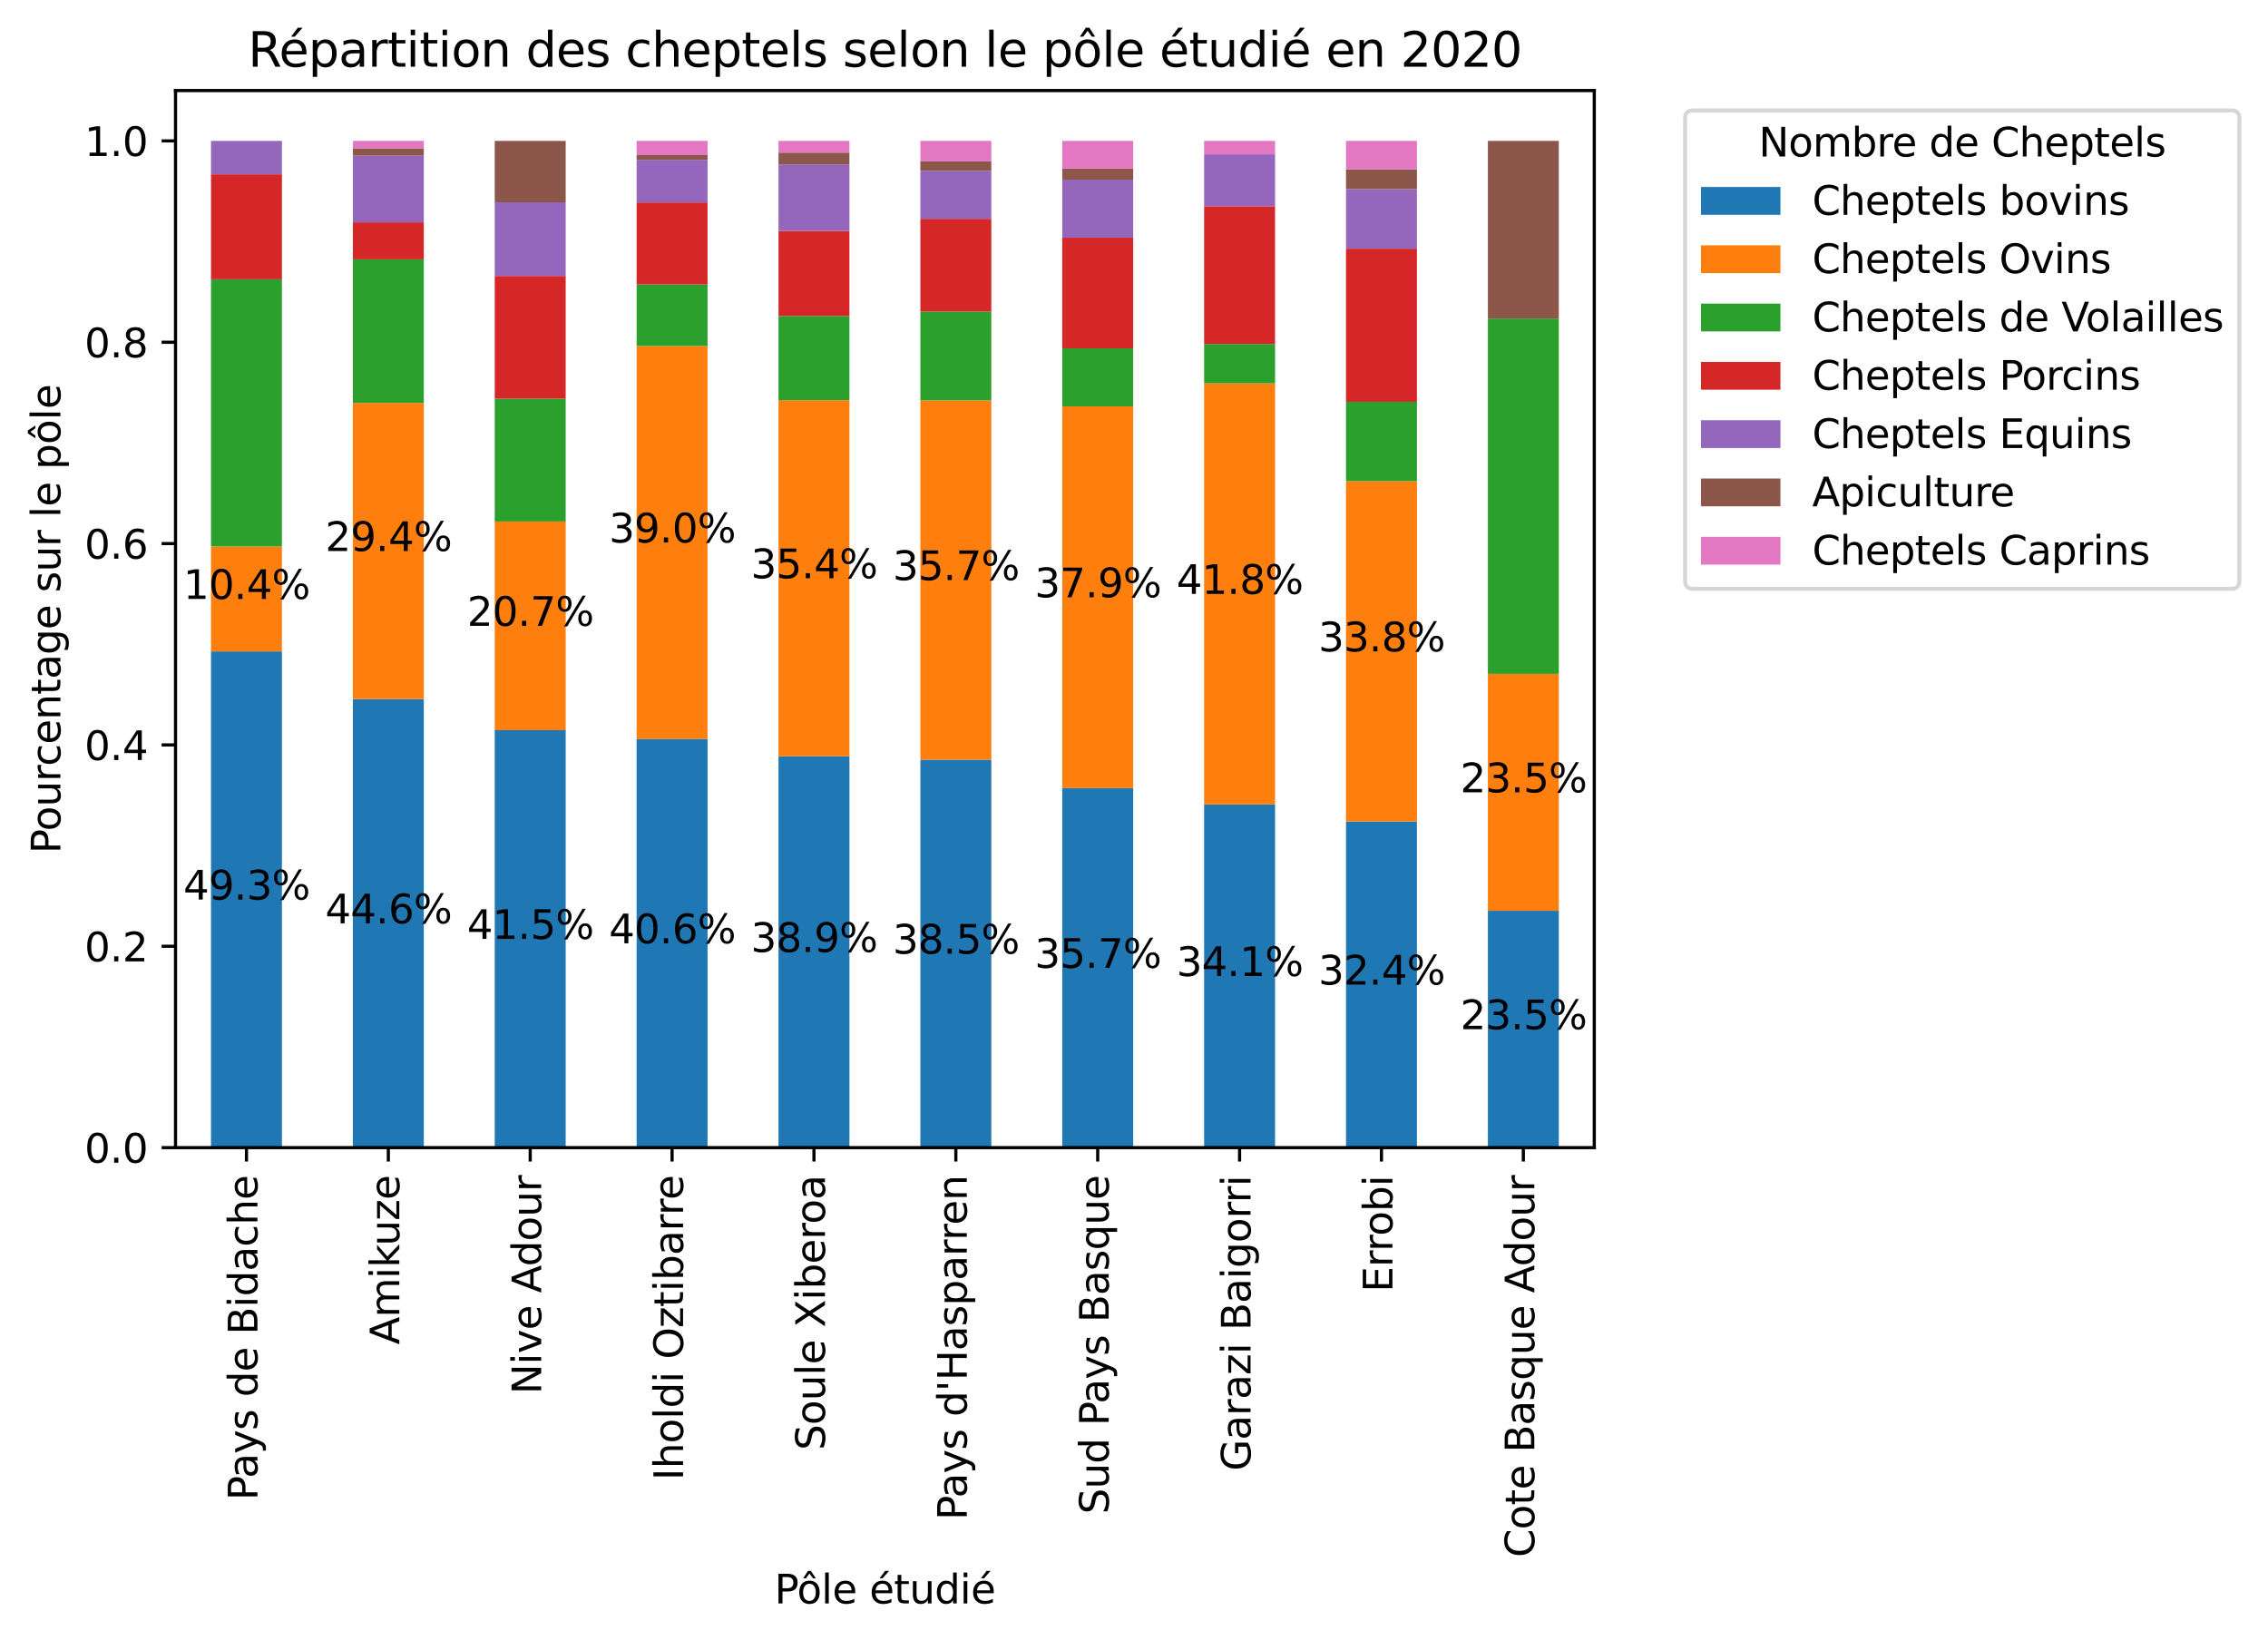 <?xml version="1.0" encoding="utf-8" standalone="no"?>
<!DOCTYPE svg PUBLIC "-//W3C//DTD SVG 1.1//EN"
  "http://www.w3.org/Graphics/SVG/1.1/DTD/svg11.dtd">
<svg xmlns:xlink="http://www.w3.org/1999/xlink" width="570.885pt" height="412.938pt" viewBox="0 0 570.885 412.938" xmlns="http://www.w3.org/2000/svg" version="1.1">
 <defs>
  <style type="text/css">*{stroke-linejoin: round; stroke-linecap: butt}</style>
 </defs>
 <g id="figure_1">
  <g id="patch_1">
   <path d="M 0 412.938 
L 570.885 412.938 
L 570.885 0 
L 0 0 
z
" style="fill: #ffffff"/>
  </g>
  <g id="axes_1">
   <g id="patch_2">
    <path d="M 44.181 288.91 
L 401.301 288.91 
L 401.301 22.798 
L 44.181 22.798 
z
" style="fill: #ffffff"/>
   </g>
   <g id="patch_3">
    <path d="M 53.109 288.91 
L 70.965 288.91 
L 70.965 163.992 
L 53.109 163.992 
z
" clip-path="url(#pa76fb45818)" style="fill: #1f77b4"/>
   </g>
   <g id="patch_4">
    <path d="M 88.821 288.91 
L 106.677 288.91 
L 106.677 175.98 
L 88.821 175.98 
z
" clip-path="url(#pa76fb45818)" style="fill: #1f77b4"/>
   </g>
   <g id="patch_5">
    <path d="M 124.533 288.91 
L 142.389 288.91 
L 142.389 183.825 
L 124.533 183.825 
z
" clip-path="url(#pa76fb45818)" style="fill: #1f77b4"/>
   </g>
   <g id="patch_6">
    <path d="M 160.245 288.91 
L 178.101 288.91 
L 178.101 186.025 
L 160.245 186.025 
z
" clip-path="url(#pa76fb45818)" style="fill: #1f77b4"/>
   </g>
   <g id="patch_7">
    <path d="M 195.957 288.91 
L 213.813 288.91 
L 213.813 190.391 
L 195.957 190.391 
z
" clip-path="url(#pa76fb45818)" style="fill: #1f77b4"/>
   </g>
   <g id="patch_8">
    <path d="M 231.669 288.91 
L 249.525 288.91 
L 249.525 191.248 
L 231.669 191.248 
z
" clip-path="url(#pa76fb45818)" style="fill: #1f77b4"/>
   </g>
   <g id="patch_9">
    <path d="M 267.381 288.91 
L 285.237 288.91 
L 285.237 198.396 
L 267.381 198.396 
z
" clip-path="url(#pa76fb45818)" style="fill: #1f77b4"/>
   </g>
   <g id="patch_10">
    <path d="M 303.093 288.91 
L 320.949 288.91 
L 320.949 202.515 
L 303.093 202.515 
z
" clip-path="url(#pa76fb45818)" style="fill: #1f77b4"/>
   </g>
   <g id="patch_11">
    <path d="M 338.805 288.91 
L 356.661 288.91 
L 356.661 206.81 
L 338.805 206.81 
z
" clip-path="url(#pa76fb45818)" style="fill: #1f77b4"/>
   </g>
   <g id="patch_12">
    <path d="M 374.517 288.91 
L 392.373 288.91 
L 392.373 229.277 
L 374.517 229.277 
z
" clip-path="url(#pa76fb45818)" style="fill: #1f77b4"/>
   </g>
   <g id="patch_13">
    <path d="M 53.109 163.992 
L 70.965 163.992 
L 70.965 137.567 
L 53.109 137.567 
z
" clip-path="url(#pa76fb45818)" style="fill: #ff7f0e"/>
   </g>
   <g id="patch_14">
    <path d="M 88.821 175.98 
L 106.677 175.98 
L 106.677 101.439 
L 88.821 101.439 
z
" clip-path="url(#pa76fb45818)" style="fill: #ff7f0e"/>
   </g>
   <g id="patch_15">
    <path d="M 124.533 183.825 
L 142.389 183.825 
L 142.389 131.283 
L 124.533 131.283 
z
" clip-path="url(#pa76fb45818)" style="fill: #ff7f0e"/>
   </g>
   <g id="patch_16">
    <path d="M 160.245 186.025 
L 178.101 186.025 
L 178.101 87.112 
L 160.245 87.112 
z
" clip-path="url(#pa76fb45818)" style="fill: #ff7f0e"/>
   </g>
   <g id="patch_17">
    <path d="M 195.957 190.391 
L 213.813 190.391 
L 213.813 100.739 
L 195.957 100.739 
z
" clip-path="url(#pa76fb45818)" style="fill: #ff7f0e"/>
   </g>
   <g id="patch_18">
    <path d="M 231.669 191.248 
L 249.525 191.248 
L 249.525 100.807 
L 231.669 100.807 
z
" clip-path="url(#pa76fb45818)" style="fill: #ff7f0e"/>
   </g>
   <g id="patch_19">
    <path d="M 267.381 198.396 
L 285.237 198.396 
L 285.237 102.311 
L 267.381 102.311 
z
" clip-path="url(#pa76fb45818)" style="fill: #ff7f0e"/>
   </g>
   <g id="patch_20">
    <path d="M 303.093 202.515 
L 320.949 202.515 
L 320.949 96.502 
L 303.093 96.502 
z
" clip-path="url(#pa76fb45818)" style="fill: #ff7f0e"/>
   </g>
   <g id="patch_21">
    <path d="M 338.805 206.81 
L 356.661 206.81 
L 356.661 121.14 
L 338.805 121.14 
z
" clip-path="url(#pa76fb45818)" style="fill: #ff7f0e"/>
   </g>
   <g id="patch_22">
    <path d="M 374.517 229.277 
L 392.373 229.277 
L 392.373 169.644 
L 374.517 169.644 
z
" clip-path="url(#pa76fb45818)" style="fill: #ff7f0e"/>
   </g>
   <g id="patch_23">
    <path d="M 53.109 137.567 
L 70.965 137.567 
L 70.965 70.303 
L 53.109 70.303 
z
" clip-path="url(#pa76fb45818)" style="fill: #2ca02c"/>
   </g>
   <g id="patch_24">
    <path d="M 88.821 101.439 
L 106.677 101.439 
L 106.677 65.287 
L 88.821 65.287 
z
" clip-path="url(#pa76fb45818)" style="fill: #2ca02c"/>
   </g>
   <g id="patch_25">
    <path d="M 124.533 131.283 
L 142.389 131.283 
L 142.389 100.375 
L 124.533 100.375 
z
" clip-path="url(#pa76fb45818)" style="fill: #2ca02c"/>
   </g>
   <g id="patch_26">
    <path d="M 160.245 87.112 
L 178.101 87.112 
L 178.101 71.619 
L 160.245 71.619 
z
" clip-path="url(#pa76fb45818)" style="fill: #2ca02c"/>
   </g>
   <g id="patch_27">
    <path d="M 195.957 100.739 
L 213.813 100.739 
L 213.813 79.557 
L 195.957 79.557 
z
" clip-path="url(#pa76fb45818)" style="fill: #2ca02c"/>
   </g>
   <g id="patch_28">
    <path d="M 231.669 100.807 
L 249.525 100.807 
L 249.525 78.455 
L 231.669 78.455 
z
" clip-path="url(#pa76fb45818)" style="fill: #2ca02c"/>
   </g>
   <g id="patch_29">
    <path d="M 267.381 102.311 
L 285.237 102.311 
L 285.237 87.69 
L 267.381 87.69 
z
" clip-path="url(#pa76fb45818)" style="fill: #2ca02c"/>
   </g>
   <g id="patch_30">
    <path d="M 303.093 96.502 
L 320.949 96.502 
L 320.949 86.594 
L 303.093 86.594 
z
" clip-path="url(#pa76fb45818)" style="fill: #2ca02c"/>
   </g>
   <g id="patch_31">
    <path d="M 338.805 121.14 
L 356.661 121.14 
L 356.661 101.15 
L 338.805 101.15 
z
" clip-path="url(#pa76fb45818)" style="fill: #2ca02c"/>
   </g>
   <g id="patch_32">
    <path d="M 374.517 169.644 
L 392.373 169.644 
L 392.373 80.195 
L 374.517 80.195 
z
" clip-path="url(#pa76fb45818)" style="fill: #2ca02c"/>
   </g>
   <g id="patch_33">
    <path d="M 53.109 70.303 
L 70.965 70.303 
L 70.965 43.878 
L 53.109 43.878 
z
" clip-path="url(#pa76fb45818)" style="fill: #d62728"/>
   </g>
   <g id="patch_34">
    <path d="M 88.821 65.287 
L 106.677 65.287 
L 106.677 55.969 
L 88.821 55.969 
z
" clip-path="url(#pa76fb45818)" style="fill: #d62728"/>
   </g>
   <g id="patch_35">
    <path d="M 124.533 100.375 
L 142.389 100.375 
L 142.389 69.468 
L 124.533 69.468 
z
" clip-path="url(#pa76fb45818)" style="fill: #d62728"/>
   </g>
   <g id="patch_36">
    <path d="M 160.245 71.619 
L 178.101 71.619 
L 178.101 50.963 
L 160.245 50.963 
z
" clip-path="url(#pa76fb45818)" style="fill: #d62728"/>
   </g>
   <g id="patch_37">
    <path d="M 195.957 79.557 
L 213.813 79.557 
L 213.813 58.129 
L 195.957 58.129 
z
" clip-path="url(#pa76fb45818)" style="fill: #d62728"/>
   </g>
   <g id="patch_38">
    <path d="M 231.669 78.455 
L 249.525 78.455 
L 249.525 55.071 
L 231.669 55.071 
z
" clip-path="url(#pa76fb45818)" style="fill: #d62728"/>
   </g>
   <g id="patch_39">
    <path d="M 267.381 87.69 
L 285.237 87.69 
L 285.237 59.839 
L 267.381 59.839 
z
" clip-path="url(#pa76fb45818)" style="fill: #d62728"/>
   </g>
   <g id="patch_40">
    <path d="M 303.093 86.594 
L 320.949 86.594 
L 320.949 51.917 
L 303.093 51.917 
z
" clip-path="url(#pa76fb45818)" style="fill: #d62728"/>
   </g>
   <g id="patch_41">
    <path d="M 338.805 101.15 
L 356.661 101.15 
L 356.661 62.599 
L 338.805 62.599 
z
" clip-path="url(#pa76fb45818)" style="fill: #d62728"/>
   </g>
   <g id="patch_42">
    <path d="M 374.517 288.91 
L 392.373 288.91 
L 392.373 288.91 
L 374.517 288.91 
z
" clip-path="url(#pa76fb45818)" style="fill: #d62728"/>
   </g>
   <g id="patch_43">
    <path d="M 53.109 43.878 
L 70.965 43.878 
L 70.965 35.47 
L 53.109 35.47 
z
" clip-path="url(#pa76fb45818)" style="fill: #9467bd"/>
   </g>
   <g id="patch_44">
    <path d="M 88.821 55.969 
L 106.677 55.969 
L 106.677 39.197 
L 88.821 39.197 
z
" clip-path="url(#pa76fb45818)" style="fill: #9467bd"/>
   </g>
   <g id="patch_45">
    <path d="M 124.533 69.468 
L 142.389 69.468 
L 142.389 50.924 
L 124.533 50.924 
z
" clip-path="url(#pa76fb45818)" style="fill: #9467bd"/>
   </g>
   <g id="patch_46">
    <path d="M 160.245 50.963 
L 178.101 50.963 
L 178.101 40.237 
L 160.245 40.237 
z
" clip-path="url(#pa76fb45818)" style="fill: #9467bd"/>
   </g>
   <g id="patch_47">
    <path d="M 195.957 58.129 
L 213.813 58.129 
L 213.813 41.381 
L 195.957 41.381 
z
" clip-path="url(#pa76fb45818)" style="fill: #9467bd"/>
   </g>
   <g id="patch_48">
    <path d="M 231.669 55.071 
L 249.525 55.071 
L 249.525 43.035 
L 231.669 43.035 
z
" clip-path="url(#pa76fb45818)" style="fill: #9467bd"/>
   </g>
   <g id="patch_49">
    <path d="M 267.381 59.839 
L 285.237 59.839 
L 285.237 45.218 
L 267.381 45.218 
z
" clip-path="url(#pa76fb45818)" style="fill: #9467bd"/>
   </g>
   <g id="patch_50">
    <path d="M 303.093 51.917 
L 320.949 51.917 
L 320.949 38.839 
L 303.093 38.839 
z
" clip-path="url(#pa76fb45818)" style="fill: #9467bd"/>
   </g>
   <g id="patch_51">
    <path d="M 338.805 62.599 
L 356.661 62.599 
L 356.661 47.607 
L 338.805 47.607 
z
" clip-path="url(#pa76fb45818)" style="fill: #9467bd"/>
   </g>
   <g id="patch_52">
    <path d="M 374.517 288.91 
L 392.373 288.91 
L 392.373 288.91 
L 374.517 288.91 
z
" clip-path="url(#pa76fb45818)" style="fill: #9467bd"/>
   </g>
   <g id="patch_53">
    <path d="M 53.109 288.91 
L 70.965 288.91 
L 70.965 288.91 
L 53.109 288.91 
z
" clip-path="url(#pa76fb45818)" style="fill: #8c564b"/>
   </g>
   <g id="patch_54">
    <path d="M 88.821 39.197 
L 106.677 39.197 
L 106.677 37.334 
L 88.821 37.334 
z
" clip-path="url(#pa76fb45818)" style="fill: #8c564b"/>
   </g>
   <g id="patch_55">
    <path d="M 124.533 50.924 
L 142.389 50.924 
L 142.389 35.47 
L 124.533 35.47 
z
" clip-path="url(#pa76fb45818)" style="fill: #8c564b"/>
   </g>
   <g id="patch_56">
    <path d="M 160.245 40.237 
L 178.101 40.237 
L 178.101 39.045 
L 160.245 39.045 
z
" clip-path="url(#pa76fb45818)" style="fill: #8c564b"/>
   </g>
   <g id="patch_57">
    <path d="M 195.957 41.381 
L 213.813 41.381 
L 213.813 38.426 
L 195.957 38.426 
z
" clip-path="url(#pa76fb45818)" style="fill: #8c564b"/>
   </g>
   <g id="patch_58">
    <path d="M 231.669 43.035 
L 249.525 43.035 
L 249.525 40.628 
L 231.669 40.628 
z
" clip-path="url(#pa76fb45818)" style="fill: #8c564b"/>
   </g>
   <g id="patch_59">
    <path d="M 267.381 45.218 
L 285.237 45.218 
L 285.237 42.433 
L 267.381 42.433 
z
" clip-path="url(#pa76fb45818)" style="fill: #8c564b"/>
   </g>
   <g id="patch_60">
    <path d="M 303.093 288.91 
L 320.949 288.91 
L 320.949 288.91 
L 303.093 288.91 
z
" clip-path="url(#pa76fb45818)" style="fill: #8c564b"/>
   </g>
   <g id="patch_61">
    <path d="M 338.805 47.607 
L 356.661 47.607 
L 356.661 42.609 
L 338.805 42.609 
z
" clip-path="url(#pa76fb45818)" style="fill: #8c564b"/>
   </g>
   <g id="patch_62">
    <path d="M 374.517 80.195 
L 392.373 80.195 
L 392.373 35.47 
L 374.517 35.47 
z
" clip-path="url(#pa76fb45818)" style="fill: #8c564b"/>
   </g>
   <g id="patch_63">
    <path d="M 53.109 288.91 
L 70.965 288.91 
L 70.965 288.91 
L 53.109 288.91 
z
" clip-path="url(#pa76fb45818)" style="fill: #e377c2"/>
   </g>
   <g id="patch_64">
    <path d="M 88.821 37.334 
L 106.677 37.334 
L 106.677 35.47 
L 88.821 35.47 
z
" clip-path="url(#pa76fb45818)" style="fill: #e377c2"/>
   </g>
   <g id="patch_65">
    <path d="M 124.533 288.91 
L 142.389 288.91 
L 142.389 288.91 
L 124.533 288.91 
z
" clip-path="url(#pa76fb45818)" style="fill: #e377c2"/>
   </g>
   <g id="patch_66">
    <path d="M 160.245 39.045 
L 178.101 39.045 
L 178.101 35.47 
L 160.245 35.47 
z
" clip-path="url(#pa76fb45818)" style="fill: #e377c2"/>
   </g>
   <g id="patch_67">
    <path d="M 195.957 38.426 
L 213.813 38.426 
L 213.813 35.47 
L 195.957 35.47 
z
" clip-path="url(#pa76fb45818)" style="fill: #e377c2"/>
   </g>
   <g id="patch_68">
    <path d="M 231.669 40.628 
L 249.525 40.628 
L 249.525 35.47 
L 231.669 35.47 
z
" clip-path="url(#pa76fb45818)" style="fill: #e377c2"/>
   </g>
   <g id="patch_69">
    <path d="M 267.381 42.433 
L 285.237 42.433 
L 285.237 35.47 
L 267.381 35.47 
z
" clip-path="url(#pa76fb45818)" style="fill: #e377c2"/>
   </g>
   <g id="patch_70">
    <path d="M 303.093 38.839 
L 320.949 38.839 
L 320.949 35.47 
L 303.093 35.47 
z
" clip-path="url(#pa76fb45818)" style="fill: #e377c2"/>
   </g>
   <g id="patch_71">
    <path d="M 338.805 42.609 
L 356.661 42.609 
L 356.661 35.47 
L 338.805 35.47 
z
" clip-path="url(#pa76fb45818)" style="fill: #e377c2"/>
   </g>
   <g id="patch_72">
    <path d="M 374.517 288.91 
L 392.373 288.91 
L 392.373 288.91 
L 374.517 288.91 
z
" clip-path="url(#pa76fb45818)" style="fill: #e377c2"/>
   </g>
   <g id="matplotlib.axis_1">
    <g id="xtick_1">
     <g id="line2d_1">
      <defs>
       <path id="m7cd0cd1628" d="M 0 0 
L 0 3.5 
" style="stroke: #000000; stroke-width: 0.8"/>
      </defs>
      <g>
       <use xlink:href="#m7cd0cd1628" x="62.037" y="288.91" style="stroke: #000000; stroke-width: 0.8"/>
      </g>
     </g>
     <g id="text_1">
      <!-- Pays de Bidache -->
      <g transform="translate(64.797 377.709) rotate(-90) scale(0.1 -0.1)">
       <defs>
        <path id="DejaVuSans-50" d="M 1259 4147 
L 1259 2394 
L 2053 2394 
Q 2494 2394 2734 2622 
Q 2975 2850 2975 3272 
Q 2975 3691 2734 3919 
Q 2494 4147 2053 4147 
L 1259 4147 
z
M 628 4666 
L 2053 4666 
Q 2838 4666 3239 4311 
Q 3641 3956 3641 3272 
Q 3641 2581 3239 2228 
Q 2838 1875 2053 1875 
L 1259 1875 
L 1259 0 
L 628 0 
L 628 4666 
z
" transform="scale(0.016)"/>
        <path id="DejaVuSans-61" d="M 2194 1759 
Q 1497 1759 1228 1600 
Q 959 1441 959 1056 
Q 959 750 1161 570 
Q 1363 391 1709 391 
Q 2188 391 2477 730 
Q 2766 1069 2766 1631 
L 2766 1759 
L 2194 1759 
z
M 3341 1997 
L 3341 0 
L 2766 0 
L 2766 531 
Q 2569 213 2275 61 
Q 1981 -91 1556 -91 
Q 1019 -91 701 211 
Q 384 513 384 1019 
Q 384 1609 779 1909 
Q 1175 2209 1959 2209 
L 2766 2209 
L 2766 2266 
Q 2766 2663 2505 2880 
Q 2244 3097 1772 3097 
Q 1472 3097 1187 3025 
Q 903 2953 641 2809 
L 641 3341 
Q 956 3463 1253 3523 
Q 1550 3584 1831 3584 
Q 2591 3584 2966 3190 
Q 3341 2797 3341 1997 
z
" transform="scale(0.016)"/>
        <path id="DejaVuSans-79" d="M 2059 -325 
Q 1816 -950 1584 -1140 
Q 1353 -1331 966 -1331 
L 506 -1331 
L 506 -850 
L 844 -850 
Q 1081 -850 1212 -737 
Q 1344 -625 1503 -206 
L 1606 56 
L 191 3500 
L 800 3500 
L 1894 763 
L 2988 3500 
L 3597 3500 
L 2059 -325 
z
" transform="scale(0.016)"/>
        <path id="DejaVuSans-73" d="M 2834 3397 
L 2834 2853 
Q 2591 2978 2328 3040 
Q 2066 3103 1784 3103 
Q 1356 3103 1142 2972 
Q 928 2841 928 2578 
Q 928 2378 1081 2264 
Q 1234 2150 1697 2047 
L 1894 2003 
Q 2506 1872 2764 1633 
Q 3022 1394 3022 966 
Q 3022 478 2636 193 
Q 2250 -91 1575 -91 
Q 1294 -91 989 -36 
Q 684 19 347 128 
L 347 722 
Q 666 556 975 473 
Q 1284 391 1588 391 
Q 1994 391 2212 530 
Q 2431 669 2431 922 
Q 2431 1156 2273 1281 
Q 2116 1406 1581 1522 
L 1381 1569 
Q 847 1681 609 1914 
Q 372 2147 372 2553 
Q 372 3047 722 3315 
Q 1072 3584 1716 3584 
Q 2034 3584 2315 3537 
Q 2597 3491 2834 3397 
z
" transform="scale(0.016)"/>
        <path id="DejaVuSans-20" transform="scale(0.016)"/>
        <path id="DejaVuSans-64" d="M 2906 2969 
L 2906 4863 
L 3481 4863 
L 3481 0 
L 2906 0 
L 2906 525 
Q 2725 213 2448 61 
Q 2172 -91 1784 -91 
Q 1150 -91 751 415 
Q 353 922 353 1747 
Q 353 2572 751 3078 
Q 1150 3584 1784 3584 
Q 2172 3584 2448 3432 
Q 2725 3281 2906 2969 
z
M 947 1747 
Q 947 1113 1208 752 
Q 1469 391 1925 391 
Q 2381 391 2643 752 
Q 2906 1113 2906 1747 
Q 2906 2381 2643 2742 
Q 2381 3103 1925 3103 
Q 1469 3103 1208 2742 
Q 947 2381 947 1747 
z
" transform="scale(0.016)"/>
        <path id="DejaVuSans-65" d="M 3597 1894 
L 3597 1613 
L 953 1613 
Q 991 1019 1311 708 
Q 1631 397 2203 397 
Q 2534 397 2845 478 
Q 3156 559 3463 722 
L 3463 178 
Q 3153 47 2828 -22 
Q 2503 -91 2169 -91 
Q 1331 -91 842 396 
Q 353 884 353 1716 
Q 353 2575 817 3079 
Q 1281 3584 2069 3584 
Q 2775 3584 3186 3129 
Q 3597 2675 3597 1894 
z
M 3022 2063 
Q 3016 2534 2758 2815 
Q 2500 3097 2075 3097 
Q 1594 3097 1305 2825 
Q 1016 2553 972 2059 
L 3022 2063 
z
" transform="scale(0.016)"/>
        <path id="DejaVuSans-42" d="M 1259 2228 
L 1259 519 
L 2272 519 
Q 2781 519 3026 730 
Q 3272 941 3272 1375 
Q 3272 1813 3026 2020 
Q 2781 2228 2272 2228 
L 1259 2228 
z
M 1259 4147 
L 1259 2741 
L 2194 2741 
Q 2656 2741 2882 2914 
Q 3109 3088 3109 3444 
Q 3109 3797 2882 3972 
Q 2656 4147 2194 4147 
L 1259 4147 
z
M 628 4666 
L 2241 4666 
Q 2963 4666 3353 4366 
Q 3744 4066 3744 3513 
Q 3744 3084 3544 2831 
Q 3344 2578 2956 2516 
Q 3422 2416 3680 2098 
Q 3938 1781 3938 1306 
Q 3938 681 3513 340 
Q 3088 0 2303 0 
L 628 0 
L 628 4666 
z
" transform="scale(0.016)"/>
        <path id="DejaVuSans-69" d="M 603 3500 
L 1178 3500 
L 1178 0 
L 603 0 
L 603 3500 
z
M 603 4863 
L 1178 4863 
L 1178 4134 
L 603 4134 
L 603 4863 
z
" transform="scale(0.016)"/>
        <path id="DejaVuSans-63" d="M 3122 3366 
L 3122 2828 
Q 2878 2963 2633 3030 
Q 2388 3097 2138 3097 
Q 1578 3097 1268 2742 
Q 959 2388 959 1747 
Q 959 1106 1268 751 
Q 1578 397 2138 397 
Q 2388 397 2633 464 
Q 2878 531 3122 666 
L 3122 134 
Q 2881 22 2623 -34 
Q 2366 -91 2075 -91 
Q 1284 -91 818 406 
Q 353 903 353 1747 
Q 353 2603 823 3093 
Q 1294 3584 2113 3584 
Q 2378 3584 2631 3529 
Q 2884 3475 3122 3366 
z
" transform="scale(0.016)"/>
        <path id="DejaVuSans-68" d="M 3513 2113 
L 3513 0 
L 2938 0 
L 2938 2094 
Q 2938 2591 2744 2837 
Q 2550 3084 2163 3084 
Q 1697 3084 1428 2787 
Q 1159 2491 1159 1978 
L 1159 0 
L 581 0 
L 581 4863 
L 1159 4863 
L 1159 2956 
Q 1366 3272 1645 3428 
Q 1925 3584 2291 3584 
Q 2894 3584 3203 3211 
Q 3513 2838 3513 2113 
z
" transform="scale(0.016)"/>
       </defs>
       <use xlink:href="#DejaVuSans-50"/>
       <use xlink:href="#DejaVuSans-61" x="55.803"/>
       <use xlink:href="#DejaVuSans-79" x="117.082"/>
       <use xlink:href="#DejaVuSans-73" x="176.262"/>
       <use xlink:href="#DejaVuSans-20" x="228.361"/>
       <use xlink:href="#DejaVuSans-64" x="260.148"/>
       <use xlink:href="#DejaVuSans-65" x="323.625"/>
       <use xlink:href="#DejaVuSans-20" x="385.148"/>
       <use xlink:href="#DejaVuSans-42" x="416.936"/>
       <use xlink:href="#DejaVuSans-69" x="485.539"/>
       <use xlink:href="#DejaVuSans-64" x="513.322"/>
       <use xlink:href="#DejaVuSans-61" x="576.799"/>
       <use xlink:href="#DejaVuSans-63" x="638.078"/>
       <use xlink:href="#DejaVuSans-68" x="693.059"/>
       <use xlink:href="#DejaVuSans-65" x="756.438"/>
      </g>
     </g>
    </g>
    <g id="xtick_2">
     <g id="line2d_2">
      <g>
       <use xlink:href="#m7cd0cd1628" x="97.749" y="288.91" style="stroke: #000000; stroke-width: 0.8"/>
      </g>
     </g>
     <g id="text_2">
      <!-- Amikuze -->
      <g transform="translate(100.509 338.487) rotate(-90) scale(0.1 -0.1)">
       <defs>
        <path id="DejaVuSans-41" d="M 2188 4044 
L 1331 1722 
L 3047 1722 
L 2188 4044 
z
M 1831 4666 
L 2547 4666 
L 4325 0 
L 3669 0 
L 3244 1197 
L 1141 1197 
L 716 0 
L 50 0 
L 1831 4666 
z
" transform="scale(0.016)"/>
        <path id="DejaVuSans-6d" d="M 3328 2828 
Q 3544 3216 3844 3400 
Q 4144 3584 4550 3584 
Q 5097 3584 5394 3201 
Q 5691 2819 5691 2113 
L 5691 0 
L 5113 0 
L 5113 2094 
Q 5113 2597 4934 2840 
Q 4756 3084 4391 3084 
Q 3944 3084 3684 2787 
Q 3425 2491 3425 1978 
L 3425 0 
L 2847 0 
L 2847 2094 
Q 2847 2600 2669 2842 
Q 2491 3084 2119 3084 
Q 1678 3084 1418 2786 
Q 1159 2488 1159 1978 
L 1159 0 
L 581 0 
L 581 3500 
L 1159 3500 
L 1159 2956 
Q 1356 3278 1631 3431 
Q 1906 3584 2284 3584 
Q 2666 3584 2933 3390 
Q 3200 3197 3328 2828 
z
" transform="scale(0.016)"/>
        <path id="DejaVuSans-6b" d="M 581 4863 
L 1159 4863 
L 1159 1991 
L 2875 3500 
L 3609 3500 
L 1753 1863 
L 3688 0 
L 2938 0 
L 1159 1709 
L 1159 0 
L 581 0 
L 581 4863 
z
" transform="scale(0.016)"/>
        <path id="DejaVuSans-75" d="M 544 1381 
L 544 3500 
L 1119 3500 
L 1119 1403 
Q 1119 906 1312 657 
Q 1506 409 1894 409 
Q 2359 409 2629 706 
Q 2900 1003 2900 1516 
L 2900 3500 
L 3475 3500 
L 3475 0 
L 2900 0 
L 2900 538 
Q 2691 219 2414 64 
Q 2138 -91 1772 -91 
Q 1169 -91 856 284 
Q 544 659 544 1381 
z
M 1991 3584 
L 1991 3584 
z
" transform="scale(0.016)"/>
        <path id="DejaVuSans-7a" d="M 353 3500 
L 3084 3500 
L 3084 2975 
L 922 459 
L 3084 459 
L 3084 0 
L 275 0 
L 275 525 
L 2438 3041 
L 353 3041 
L 353 3500 
z
" transform="scale(0.016)"/>
       </defs>
       <use xlink:href="#DejaVuSans-41"/>
       <use xlink:href="#DejaVuSans-6d" x="68.408"/>
       <use xlink:href="#DejaVuSans-69" x="165.82"/>
       <use xlink:href="#DejaVuSans-6b" x="193.604"/>
       <use xlink:href="#DejaVuSans-75" x="248.389"/>
       <use xlink:href="#DejaVuSans-7a" x="311.768"/>
       <use xlink:href="#DejaVuSans-65" x="364.258"/>
      </g>
     </g>
    </g>
    <g id="xtick_3">
     <g id="line2d_3">
      <g>
       <use xlink:href="#m7cd0cd1628" x="133.461" y="288.91" style="stroke: #000000; stroke-width: 0.8"/>
      </g>
     </g>
     <g id="text_3">
      <!-- Nive Adour -->
      <g transform="translate(136.221 351.001) rotate(-90) scale(0.1 -0.1)">
       <defs>
        <path id="DejaVuSans-4e" d="M 628 4666 
L 1478 4666 
L 3547 763 
L 3547 4666 
L 4159 4666 
L 4159 0 
L 3309 0 
L 1241 3903 
L 1241 0 
L 628 0 
L 628 4666 
z
" transform="scale(0.016)"/>
        <path id="DejaVuSans-76" d="M 191 3500 
L 800 3500 
L 1894 563 
L 2988 3500 
L 3597 3500 
L 2284 0 
L 1503 0 
L 191 3500 
z
" transform="scale(0.016)"/>
        <path id="DejaVuSans-6f" d="M 1959 3097 
Q 1497 3097 1228 2736 
Q 959 2375 959 1747 
Q 959 1119 1226 758 
Q 1494 397 1959 397 
Q 2419 397 2687 759 
Q 2956 1122 2956 1747 
Q 2956 2369 2687 2733 
Q 2419 3097 1959 3097 
z
M 1959 3584 
Q 2709 3584 3137 3096 
Q 3566 2609 3566 1747 
Q 3566 888 3137 398 
Q 2709 -91 1959 -91 
Q 1206 -91 779 398 
Q 353 888 353 1747 
Q 353 2609 779 3096 
Q 1206 3584 1959 3584 
z
" transform="scale(0.016)"/>
        <path id="DejaVuSans-72" d="M 2631 2963 
Q 2534 3019 2420 3045 
Q 2306 3072 2169 3072 
Q 1681 3072 1420 2755 
Q 1159 2438 1159 1844 
L 1159 0 
L 581 0 
L 581 3500 
L 1159 3500 
L 1159 2956 
Q 1341 3275 1631 3429 
Q 1922 3584 2338 3584 
Q 2397 3584 2469 3576 
Q 2541 3569 2628 3553 
L 2631 2963 
z
" transform="scale(0.016)"/>
       </defs>
       <use xlink:href="#DejaVuSans-4e"/>
       <use xlink:href="#DejaVuSans-69" x="74.805"/>
       <use xlink:href="#DejaVuSans-76" x="102.588"/>
       <use xlink:href="#DejaVuSans-65" x="161.768"/>
       <use xlink:href="#DejaVuSans-20" x="223.291"/>
       <use xlink:href="#DejaVuSans-41" x="255.078"/>
       <use xlink:href="#DejaVuSans-64" x="321.736"/>
       <use xlink:href="#DejaVuSans-6f" x="385.213"/>
       <use xlink:href="#DejaVuSans-75" x="446.395"/>
       <use xlink:href="#DejaVuSans-72" x="509.773"/>
      </g>
     </g>
    </g>
    <g id="xtick_4">
     <g id="line2d_4">
      <g>
       <use xlink:href="#m7cd0cd1628" x="169.173" y="288.91" style="stroke: #000000; stroke-width: 0.8"/>
      </g>
     </g>
     <g id="text_4">
      <!-- Iholdi Oztibarre -->
      <g transform="translate(171.933 372.67) rotate(-90) scale(0.1 -0.1)">
       <defs>
        <path id="DejaVuSans-49" d="M 628 4666 
L 1259 4666 
L 1259 0 
L 628 0 
L 628 4666 
z
" transform="scale(0.016)"/>
        <path id="DejaVuSans-6c" d="M 603 4863 
L 1178 4863 
L 1178 0 
L 603 0 
L 603 4863 
z
" transform="scale(0.016)"/>
        <path id="DejaVuSans-4f" d="M 2522 4238 
Q 1834 4238 1429 3725 
Q 1025 3213 1025 2328 
Q 1025 1447 1429 934 
Q 1834 422 2522 422 
Q 3209 422 3611 934 
Q 4013 1447 4013 2328 
Q 4013 3213 3611 3725 
Q 3209 4238 2522 4238 
z
M 2522 4750 
Q 3503 4750 4090 4092 
Q 4678 3434 4678 2328 
Q 4678 1225 4090 567 
Q 3503 -91 2522 -91 
Q 1538 -91 948 565 
Q 359 1222 359 2328 
Q 359 3434 948 4092 
Q 1538 4750 2522 4750 
z
" transform="scale(0.016)"/>
        <path id="DejaVuSans-74" d="M 1172 4494 
L 1172 3500 
L 2356 3500 
L 2356 3053 
L 1172 3053 
L 1172 1153 
Q 1172 725 1289 603 
Q 1406 481 1766 481 
L 2356 481 
L 2356 0 
L 1766 0 
Q 1100 0 847 248 
Q 594 497 594 1153 
L 594 3053 
L 172 3053 
L 172 3500 
L 594 3500 
L 594 4494 
L 1172 4494 
z
" transform="scale(0.016)"/>
        <path id="DejaVuSans-62" d="M 3116 1747 
Q 3116 2381 2855 2742 
Q 2594 3103 2138 3103 
Q 1681 3103 1420 2742 
Q 1159 2381 1159 1747 
Q 1159 1113 1420 752 
Q 1681 391 2138 391 
Q 2594 391 2855 752 
Q 3116 1113 3116 1747 
z
M 1159 2969 
Q 1341 3281 1617 3432 
Q 1894 3584 2278 3584 
Q 2916 3584 3314 3078 
Q 3713 2572 3713 1747 
Q 3713 922 3314 415 
Q 2916 -91 2278 -91 
Q 1894 -91 1617 61 
Q 1341 213 1159 525 
L 1159 0 
L 581 0 
L 581 4863 
L 1159 4863 
L 1159 2969 
z
" transform="scale(0.016)"/>
       </defs>
       <use xlink:href="#DejaVuSans-49"/>
       <use xlink:href="#DejaVuSans-68" x="29.492"/>
       <use xlink:href="#DejaVuSans-6f" x="92.871"/>
       <use xlink:href="#DejaVuSans-6c" x="154.053"/>
       <use xlink:href="#DejaVuSans-64" x="181.836"/>
       <use xlink:href="#DejaVuSans-69" x="245.312"/>
       <use xlink:href="#DejaVuSans-20" x="273.096"/>
       <use xlink:href="#DejaVuSans-4f" x="304.883"/>
       <use xlink:href="#DejaVuSans-7a" x="383.594"/>
       <use xlink:href="#DejaVuSans-74" x="436.084"/>
       <use xlink:href="#DejaVuSans-69" x="475.293"/>
       <use xlink:href="#DejaVuSans-62" x="503.076"/>
       <use xlink:href="#DejaVuSans-61" x="566.553"/>
       <use xlink:href="#DejaVuSans-72" x="627.832"/>
       <use xlink:href="#DejaVuSans-72" x="667.195"/>
       <use xlink:href="#DejaVuSans-65" x="706.059"/>
      </g>
     </g>
    </g>
    <g id="xtick_5">
     <g id="line2d_5">
      <g>
       <use xlink:href="#m7cd0cd1628" x="204.885" y="288.91" style="stroke: #000000; stroke-width: 0.8"/>
      </g>
     </g>
     <g id="text_5">
      <!-- Soule Xiberoa -->
      <g transform="translate(207.645 365.087) rotate(-90) scale(0.1 -0.1)">
       <defs>
        <path id="DejaVuSans-53" d="M 3425 4513 
L 3425 3897 
Q 3066 4069 2747 4153 
Q 2428 4238 2131 4238 
Q 1616 4238 1336 4038 
Q 1056 3838 1056 3469 
Q 1056 3159 1242 3001 
Q 1428 2844 1947 2747 
L 2328 2669 
Q 3034 2534 3370 2195 
Q 3706 1856 3706 1288 
Q 3706 609 3251 259 
Q 2797 -91 1919 -91 
Q 1588 -91 1214 -16 
Q 841 59 441 206 
L 441 856 
Q 825 641 1194 531 
Q 1563 422 1919 422 
Q 2459 422 2753 634 
Q 3047 847 3047 1241 
Q 3047 1584 2836 1778 
Q 2625 1972 2144 2069 
L 1759 2144 
Q 1053 2284 737 2584 
Q 422 2884 422 3419 
Q 422 4038 858 4394 
Q 1294 4750 2059 4750 
Q 2388 4750 2728 4690 
Q 3069 4631 3425 4513 
z
" transform="scale(0.016)"/>
        <path id="DejaVuSans-58" d="M 403 4666 
L 1081 4666 
L 2241 2931 
L 3406 4666 
L 4084 4666 
L 2584 2425 
L 4184 0 
L 3506 0 
L 2194 1984 
L 872 0 
L 191 0 
L 1856 2491 
L 403 4666 
z
" transform="scale(0.016)"/>
       </defs>
       <use xlink:href="#DejaVuSans-53"/>
       <use xlink:href="#DejaVuSans-6f" x="63.477"/>
       <use xlink:href="#DejaVuSans-75" x="124.658"/>
       <use xlink:href="#DejaVuSans-6c" x="188.037"/>
       <use xlink:href="#DejaVuSans-65" x="215.82"/>
       <use xlink:href="#DejaVuSans-20" x="277.344"/>
       <use xlink:href="#DejaVuSans-58" x="309.131"/>
       <use xlink:href="#DejaVuSans-69" x="377.637"/>
       <use xlink:href="#DejaVuSans-62" x="405.42"/>
       <use xlink:href="#DejaVuSans-65" x="468.896"/>
       <use xlink:href="#DejaVuSans-72" x="530.42"/>
       <use xlink:href="#DejaVuSans-6f" x="569.283"/>
       <use xlink:href="#DejaVuSans-61" x="630.465"/>
      </g>
     </g>
    </g>
    <g id="xtick_6">
     <g id="line2d_6">
      <g>
       <use xlink:href="#m7cd0cd1628" x="240.597" y="288.91" style="stroke: #000000; stroke-width: 0.8"/>
      </g>
     </g>
     <g id="text_6">
      <!-- Pays d'Hasparren -->
      <g transform="translate(243.357 382.668) rotate(-90) scale(0.1 -0.1)">
       <defs>
        <path id="DejaVuSans-27" d="M 1147 4666 
L 1147 2931 
L 616 2931 
L 616 4666 
L 1147 4666 
z
" transform="scale(0.016)"/>
        <path id="DejaVuSans-48" d="M 628 4666 
L 1259 4666 
L 1259 2753 
L 3553 2753 
L 3553 4666 
L 4184 4666 
L 4184 0 
L 3553 0 
L 3553 2222 
L 1259 2222 
L 1259 0 
L 628 0 
L 628 4666 
z
" transform="scale(0.016)"/>
        <path id="DejaVuSans-70" d="M 1159 525 
L 1159 -1331 
L 581 -1331 
L 581 3500 
L 1159 3500 
L 1159 2969 
Q 1341 3281 1617 3432 
Q 1894 3584 2278 3584 
Q 2916 3584 3314 3078 
Q 3713 2572 3713 1747 
Q 3713 922 3314 415 
Q 2916 -91 2278 -91 
Q 1894 -91 1617 61 
Q 1341 213 1159 525 
z
M 3116 1747 
Q 3116 2381 2855 2742 
Q 2594 3103 2138 3103 
Q 1681 3103 1420 2742 
Q 1159 2381 1159 1747 
Q 1159 1113 1420 752 
Q 1681 391 2138 391 
Q 2594 391 2855 752 
Q 3116 1113 3116 1747 
z
" transform="scale(0.016)"/>
        <path id="DejaVuSans-6e" d="M 3513 2113 
L 3513 0 
L 2938 0 
L 2938 2094 
Q 2938 2591 2744 2837 
Q 2550 3084 2163 3084 
Q 1697 3084 1428 2787 
Q 1159 2491 1159 1978 
L 1159 0 
L 581 0 
L 581 3500 
L 1159 3500 
L 1159 2956 
Q 1366 3272 1645 3428 
Q 1925 3584 2291 3584 
Q 2894 3584 3203 3211 
Q 3513 2838 3513 2113 
z
" transform="scale(0.016)"/>
       </defs>
       <use xlink:href="#DejaVuSans-50"/>
       <use xlink:href="#DejaVuSans-61" x="55.803"/>
       <use xlink:href="#DejaVuSans-79" x="117.082"/>
       <use xlink:href="#DejaVuSans-73" x="176.262"/>
       <use xlink:href="#DejaVuSans-20" x="228.361"/>
       <use xlink:href="#DejaVuSans-64" x="260.148"/>
       <use xlink:href="#DejaVuSans-27" x="323.625"/>
       <use xlink:href="#DejaVuSans-48" x="351.115"/>
       <use xlink:href="#DejaVuSans-61" x="426.311"/>
       <use xlink:href="#DejaVuSans-73" x="487.59"/>
       <use xlink:href="#DejaVuSans-70" x="539.689"/>
       <use xlink:href="#DejaVuSans-61" x="603.166"/>
       <use xlink:href="#DejaVuSans-72" x="664.445"/>
       <use xlink:href="#DejaVuSans-72" x="703.809"/>
       <use xlink:href="#DejaVuSans-65" x="742.672"/>
       <use xlink:href="#DejaVuSans-6e" x="804.195"/>
      </g>
     </g>
    </g>
    <g id="xtick_7">
     <g id="line2d_7">
      <g>
       <use xlink:href="#m7cd0cd1628" x="276.309" y="288.91" style="stroke: #000000; stroke-width: 0.8"/>
      </g>
     </g>
     <g id="text_7">
      <!-- Sud Pays Basque -->
      <g transform="translate(279.069 381.174) rotate(-90) scale(0.1 -0.1)">
       <defs>
        <path id="DejaVuSans-71" d="M 947 1747 
Q 947 1113 1208 752 
Q 1469 391 1925 391 
Q 2381 391 2643 752 
Q 2906 1113 2906 1747 
Q 2906 2381 2643 2742 
Q 2381 3103 1925 3103 
Q 1469 3103 1208 2742 
Q 947 2381 947 1747 
z
M 2906 525 
Q 2725 213 2448 61 
Q 2172 -91 1784 -91 
Q 1150 -91 751 415 
Q 353 922 353 1747 
Q 353 2572 751 3078 
Q 1150 3584 1784 3584 
Q 2172 3584 2448 3432 
Q 2725 3281 2906 2969 
L 2906 3500 
L 3481 3500 
L 3481 -1331 
L 2906 -1331 
L 2906 525 
z
" transform="scale(0.016)"/>
       </defs>
       <use xlink:href="#DejaVuSans-53"/>
       <use xlink:href="#DejaVuSans-75" x="63.477"/>
       <use xlink:href="#DejaVuSans-64" x="126.855"/>
       <use xlink:href="#DejaVuSans-20" x="190.332"/>
       <use xlink:href="#DejaVuSans-50" x="222.119"/>
       <use xlink:href="#DejaVuSans-61" x="277.922"/>
       <use xlink:href="#DejaVuSans-79" x="339.201"/>
       <use xlink:href="#DejaVuSans-73" x="398.381"/>
       <use xlink:href="#DejaVuSans-20" x="450.48"/>
       <use xlink:href="#DejaVuSans-42" x="482.268"/>
       <use xlink:href="#DejaVuSans-61" x="550.871"/>
       <use xlink:href="#DejaVuSans-73" x="612.15"/>
       <use xlink:href="#DejaVuSans-71" x="664.25"/>
       <use xlink:href="#DejaVuSans-75" x="727.727"/>
       <use xlink:href="#DejaVuSans-65" x="791.105"/>
      </g>
     </g>
    </g>
    <g id="xtick_8">
     <g id="line2d_8">
      <g>
       <use xlink:href="#m7cd0cd1628" x="312.021" y="288.91" style="stroke: #000000; stroke-width: 0.8"/>
      </g>
     </g>
     <g id="text_8">
      <!-- Garazi Baigorri -->
      <g transform="translate(314.781 370.29) rotate(-90) scale(0.1 -0.1)">
       <defs>
        <path id="DejaVuSans-47" d="M 3809 666 
L 3809 1919 
L 2778 1919 
L 2778 2438 
L 4434 2438 
L 4434 434 
Q 4069 175 3628 42 
Q 3188 -91 2688 -91 
Q 1594 -91 976 548 
Q 359 1188 359 2328 
Q 359 3472 976 4111 
Q 1594 4750 2688 4750 
Q 3144 4750 3555 4637 
Q 3966 4525 4313 4306 
L 4313 3634 
Q 3963 3931 3569 4081 
Q 3175 4231 2741 4231 
Q 1884 4231 1454 3753 
Q 1025 3275 1025 2328 
Q 1025 1384 1454 906 
Q 1884 428 2741 428 
Q 3075 428 3337 486 
Q 3600 544 3809 666 
z
" transform="scale(0.016)"/>
        <path id="DejaVuSans-67" d="M 2906 1791 
Q 2906 2416 2648 2759 
Q 2391 3103 1925 3103 
Q 1463 3103 1205 2759 
Q 947 2416 947 1791 
Q 947 1169 1205 825 
Q 1463 481 1925 481 
Q 2391 481 2648 825 
Q 2906 1169 2906 1791 
z
M 3481 434 
Q 3481 -459 3084 -895 
Q 2688 -1331 1869 -1331 
Q 1566 -1331 1297 -1286 
Q 1028 -1241 775 -1147 
L 775 -588 
Q 1028 -725 1275 -790 
Q 1522 -856 1778 -856 
Q 2344 -856 2625 -561 
Q 2906 -266 2906 331 
L 2906 616 
Q 2728 306 2450 153 
Q 2172 0 1784 0 
Q 1141 0 747 490 
Q 353 981 353 1791 
Q 353 2603 747 3093 
Q 1141 3584 1784 3584 
Q 2172 3584 2450 3431 
Q 2728 3278 2906 2969 
L 2906 3500 
L 3481 3500 
L 3481 434 
z
" transform="scale(0.016)"/>
       </defs>
       <use xlink:href="#DejaVuSans-47"/>
       <use xlink:href="#DejaVuSans-61" x="77.49"/>
       <use xlink:href="#DejaVuSans-72" x="138.77"/>
       <use xlink:href="#DejaVuSans-61" x="179.883"/>
       <use xlink:href="#DejaVuSans-7a" x="241.162"/>
       <use xlink:href="#DejaVuSans-69" x="293.652"/>
       <use xlink:href="#DejaVuSans-20" x="321.436"/>
       <use xlink:href="#DejaVuSans-42" x="353.223"/>
       <use xlink:href="#DejaVuSans-61" x="421.826"/>
       <use xlink:href="#DejaVuSans-69" x="483.105"/>
       <use xlink:href="#DejaVuSans-67" x="510.889"/>
       <use xlink:href="#DejaVuSans-6f" x="574.365"/>
       <use xlink:href="#DejaVuSans-72" x="635.547"/>
       <use xlink:href="#DejaVuSans-72" x="674.91"/>
       <use xlink:href="#DejaVuSans-69" x="716.023"/>
      </g>
     </g>
    </g>
    <g id="xtick_9">
     <g id="line2d_9">
      <g>
       <use xlink:href="#m7cd0cd1628" x="347.733" y="288.91" style="stroke: #000000; stroke-width: 0.8"/>
      </g>
     </g>
     <g id="text_9">
      <!-- Errobi -->
      <g transform="translate(350.493 325.296) rotate(-90) scale(0.1 -0.1)">
       <defs>
        <path id="DejaVuSans-45" d="M 628 4666 
L 3578 4666 
L 3578 4134 
L 1259 4134 
L 1259 2753 
L 3481 2753 
L 3481 2222 
L 1259 2222 
L 1259 531 
L 3634 531 
L 3634 0 
L 628 0 
L 628 4666 
z
" transform="scale(0.016)"/>
       </defs>
       <use xlink:href="#DejaVuSans-45"/>
       <use xlink:href="#DejaVuSans-72" x="63.184"/>
       <use xlink:href="#DejaVuSans-72" x="102.547"/>
       <use xlink:href="#DejaVuSans-6f" x="141.41"/>
       <use xlink:href="#DejaVuSans-62" x="202.592"/>
       <use xlink:href="#DejaVuSans-69" x="266.068"/>
      </g>
     </g>
    </g>
    <g id="xtick_10">
     <g id="line2d_10">
      <g>
       <use xlink:href="#m7cd0cd1628" x="383.445" y="288.91" style="stroke: #000000; stroke-width: 0.8"/>
      </g>
     </g>
     <g id="text_10">
      <!-- Cote Basque Adour -->
      <g transform="translate(386.205 392.06) rotate(-90) scale(0.1 -0.1)">
       <defs>
        <path id="DejaVuSans-43" d="M 4122 4306 
L 4122 3641 
Q 3803 3938 3442 4084 
Q 3081 4231 2675 4231 
Q 1875 4231 1450 3742 
Q 1025 3253 1025 2328 
Q 1025 1406 1450 917 
Q 1875 428 2675 428 
Q 3081 428 3442 575 
Q 3803 722 4122 1019 
L 4122 359 
Q 3791 134 3420 21 
Q 3050 -91 2638 -91 
Q 1578 -91 968 557 
Q 359 1206 359 2328 
Q 359 3453 968 4101 
Q 1578 4750 2638 4750 
Q 3056 4750 3426 4639 
Q 3797 4528 4122 4306 
z
" transform="scale(0.016)"/>
       </defs>
       <use xlink:href="#DejaVuSans-43"/>
       <use xlink:href="#DejaVuSans-6f" x="69.824"/>
       <use xlink:href="#DejaVuSans-74" x="131.006"/>
       <use xlink:href="#DejaVuSans-65" x="170.215"/>
       <use xlink:href="#DejaVuSans-20" x="231.738"/>
       <use xlink:href="#DejaVuSans-42" x="263.525"/>
       <use xlink:href="#DejaVuSans-61" x="332.129"/>
       <use xlink:href="#DejaVuSans-73" x="393.408"/>
       <use xlink:href="#DejaVuSans-71" x="445.508"/>
       <use xlink:href="#DejaVuSans-75" x="508.984"/>
       <use xlink:href="#DejaVuSans-65" x="572.363"/>
       <use xlink:href="#DejaVuSans-20" x="633.887"/>
       <use xlink:href="#DejaVuSans-41" x="665.674"/>
       <use xlink:href="#DejaVuSans-64" x="732.332"/>
       <use xlink:href="#DejaVuSans-6f" x="795.809"/>
       <use xlink:href="#DejaVuSans-75" x="856.99"/>
       <use xlink:href="#DejaVuSans-72" x="920.369"/>
      </g>
     </g>
    </g>
    <g id="text_11">
     <!-- Pôle étudié -->
     <g transform="translate(194.948 403.659) scale(0.1 -0.1)">
      <defs>
       <path id="DejaVuSans-f4" d="M 1959 3097 
Q 1497 3097 1228 2736 
Q 959 2375 959 1747 
Q 959 1119 1226 758 
Q 1494 397 1959 397 
Q 2419 397 2687 759 
Q 2956 1122 2956 1747 
Q 2956 2369 2687 2733 
Q 2419 3097 1959 3097 
z
M 1959 3584 
Q 2709 3584 3137 3096 
Q 3566 2609 3566 1747 
Q 3566 888 3137 398 
Q 2709 -91 1959 -91 
Q 1206 -91 779 398 
Q 353 888 353 1747 
Q 353 2609 779 3096 
Q 1206 3584 1959 3584 
z
M 1729 5119 
L 2191 5119 
L 2957 3944 
L 2523 3944 
L 1960 4709 
L 1398 3944 
L 963 3944 
L 1729 5119 
z
" transform="scale(0.016)"/>
       <path id="DejaVuSans-e9" d="M 3597 1894 
L 3597 1613 
L 953 1613 
Q 991 1019 1311 708 
Q 1631 397 2203 397 
Q 2534 397 2845 478 
Q 3156 559 3463 722 
L 3463 178 
Q 3153 47 2828 -22 
Q 2503 -91 2169 -91 
Q 1331 -91 842 396 
Q 353 884 353 1716 
Q 353 2575 817 3079 
Q 1281 3584 2069 3584 
Q 2775 3584 3186 3129 
Q 3597 2675 3597 1894 
z
M 3022 2063 
Q 3016 2534 2758 2815 
Q 2500 3097 2075 3097 
Q 1594 3097 1305 2825 
Q 1016 2553 972 2059 
L 3022 2063 
z
M 2466 5119 
L 3088 5119 
L 2070 3944 
L 1591 3944 
L 2466 5119 
z
" transform="scale(0.016)"/>
      </defs>
      <use xlink:href="#DejaVuSans-50"/>
      <use xlink:href="#DejaVuSans-f4" x="56.678"/>
      <use xlink:href="#DejaVuSans-6c" x="117.859"/>
      <use xlink:href="#DejaVuSans-65" x="145.643"/>
      <use xlink:href="#DejaVuSans-20" x="207.166"/>
      <use xlink:href="#DejaVuSans-e9" x="238.953"/>
      <use xlink:href="#DejaVuSans-74" x="300.477"/>
      <use xlink:href="#DejaVuSans-75" x="339.686"/>
      <use xlink:href="#DejaVuSans-64" x="403.064"/>
      <use xlink:href="#DejaVuSans-69" x="466.541"/>
      <use xlink:href="#DejaVuSans-e9" x="494.324"/>
     </g>
    </g>
   </g>
   <g id="matplotlib.axis_2">
    <g id="ytick_1">
     <g id="line2d_11">
      <defs>
       <path id="m5fa369667a" d="M 0 0 
L -3.5 0 
" style="stroke: #000000; stroke-width: 0.8"/>
      </defs>
      <g>
       <use xlink:href="#m5fa369667a" x="44.181" y="288.91" style="stroke: #000000; stroke-width: 0.8"/>
      </g>
     </g>
     <g id="text_12">
      <!-- 0.0 -->
      <g transform="translate(21.278 292.709) scale(0.1 -0.1)">
       <defs>
        <path id="DejaVuSans-30" d="M 2034 4250 
Q 1547 4250 1301 3770 
Q 1056 3291 1056 2328 
Q 1056 1369 1301 889 
Q 1547 409 2034 409 
Q 2525 409 2770 889 
Q 3016 1369 3016 2328 
Q 3016 3291 2770 3770 
Q 2525 4250 2034 4250 
z
M 2034 4750 
Q 2819 4750 3233 4129 
Q 3647 3509 3647 2328 
Q 3647 1150 3233 529 
Q 2819 -91 2034 -91 
Q 1250 -91 836 529 
Q 422 1150 422 2328 
Q 422 3509 836 4129 
Q 1250 4750 2034 4750 
z
" transform="scale(0.016)"/>
        <path id="DejaVuSans-2e" d="M 684 794 
L 1344 794 
L 1344 0 
L 684 0 
L 684 794 
z
" transform="scale(0.016)"/>
       </defs>
       <use xlink:href="#DejaVuSans-30"/>
       <use xlink:href="#DejaVuSans-2e" x="63.623"/>
       <use xlink:href="#DejaVuSans-30" x="95.41"/>
      </g>
     </g>
    </g>
    <g id="ytick_2">
     <g id="line2d_12">
      <g>
       <use xlink:href="#m5fa369667a" x="44.181" y="238.222" style="stroke: #000000; stroke-width: 0.8"/>
      </g>
     </g>
     <g id="text_13">
      <!-- 0.2 -->
      <g transform="translate(21.278 242.021) scale(0.1 -0.1)">
       <defs>
        <path id="DejaVuSans-32" d="M 1228 531 
L 3431 531 
L 3431 0 
L 469 0 
L 469 531 
Q 828 903 1448 1529 
Q 2069 2156 2228 2338 
Q 2531 2678 2651 2914 
Q 2772 3150 2772 3378 
Q 2772 3750 2511 3984 
Q 2250 4219 1831 4219 
Q 1534 4219 1204 4116 
Q 875 4013 500 3803 
L 500 4441 
Q 881 4594 1212 4672 
Q 1544 4750 1819 4750 
Q 2544 4750 2975 4387 
Q 3406 4025 3406 3419 
Q 3406 3131 3298 2873 
Q 3191 2616 2906 2266 
Q 2828 2175 2409 1742 
Q 1991 1309 1228 531 
z
" transform="scale(0.016)"/>
       </defs>
       <use xlink:href="#DejaVuSans-30"/>
       <use xlink:href="#DejaVuSans-2e" x="63.623"/>
       <use xlink:href="#DejaVuSans-32" x="95.41"/>
      </g>
     </g>
    </g>
    <g id="ytick_3">
     <g id="line2d_13">
      <g>
       <use xlink:href="#m5fa369667a" x="44.181" y="187.534" style="stroke: #000000; stroke-width: 0.8"/>
      </g>
     </g>
     <g id="text_14">
      <!-- 0.4 -->
      <g transform="translate(21.278 191.333) scale(0.1 -0.1)">
       <defs>
        <path id="DejaVuSans-34" d="M 2419 4116 
L 825 1625 
L 2419 1625 
L 2419 4116 
z
M 2253 4666 
L 3047 4666 
L 3047 1625 
L 3713 1625 
L 3713 1100 
L 3047 1100 
L 3047 0 
L 2419 0 
L 2419 1100 
L 313 1100 
L 313 1709 
L 2253 4666 
z
" transform="scale(0.016)"/>
       </defs>
       <use xlink:href="#DejaVuSans-30"/>
       <use xlink:href="#DejaVuSans-2e" x="63.623"/>
       <use xlink:href="#DejaVuSans-34" x="95.41"/>
      </g>
     </g>
    </g>
    <g id="ytick_4">
     <g id="line2d_14">
      <g>
       <use xlink:href="#m5fa369667a" x="44.181" y="136.846" style="stroke: #000000; stroke-width: 0.8"/>
      </g>
     </g>
     <g id="text_15">
      <!-- 0.6 -->
      <g transform="translate(21.278 140.645) scale(0.1 -0.1)">
       <defs>
        <path id="DejaVuSans-36" d="M 2113 2584 
Q 1688 2584 1439 2293 
Q 1191 2003 1191 1497 
Q 1191 994 1439 701 
Q 1688 409 2113 409 
Q 2538 409 2786 701 
Q 3034 994 3034 1497 
Q 3034 2003 2786 2293 
Q 2538 2584 2113 2584 
z
M 3366 4563 
L 3366 3988 
Q 3128 4100 2886 4159 
Q 2644 4219 2406 4219 
Q 1781 4219 1451 3797 
Q 1122 3375 1075 2522 
Q 1259 2794 1537 2939 
Q 1816 3084 2150 3084 
Q 2853 3084 3261 2657 
Q 3669 2231 3669 1497 
Q 3669 778 3244 343 
Q 2819 -91 2113 -91 
Q 1303 -91 875 529 
Q 447 1150 447 2328 
Q 447 3434 972 4092 
Q 1497 4750 2381 4750 
Q 2619 4750 2861 4703 
Q 3103 4656 3366 4563 
z
" transform="scale(0.016)"/>
       </defs>
       <use xlink:href="#DejaVuSans-30"/>
       <use xlink:href="#DejaVuSans-2e" x="63.623"/>
       <use xlink:href="#DejaVuSans-36" x="95.41"/>
      </g>
     </g>
    </g>
    <g id="ytick_5">
     <g id="line2d_15">
      <g>
       <use xlink:href="#m5fa369667a" x="44.181" y="86.158" style="stroke: #000000; stroke-width: 0.8"/>
      </g>
     </g>
     <g id="text_16">
      <!-- 0.8 -->
      <g transform="translate(21.278 89.957) scale(0.1 -0.1)">
       <defs>
        <path id="DejaVuSans-38" d="M 2034 2216 
Q 1584 2216 1326 1975 
Q 1069 1734 1069 1313 
Q 1069 891 1326 650 
Q 1584 409 2034 409 
Q 2484 409 2743 651 
Q 3003 894 3003 1313 
Q 3003 1734 2745 1975 
Q 2488 2216 2034 2216 
z
M 1403 2484 
Q 997 2584 770 2862 
Q 544 3141 544 3541 
Q 544 4100 942 4425 
Q 1341 4750 2034 4750 
Q 2731 4750 3128 4425 
Q 3525 4100 3525 3541 
Q 3525 3141 3298 2862 
Q 3072 2584 2669 2484 
Q 3125 2378 3379 2068 
Q 3634 1759 3634 1313 
Q 3634 634 3220 271 
Q 2806 -91 2034 -91 
Q 1263 -91 848 271 
Q 434 634 434 1313 
Q 434 1759 690 2068 
Q 947 2378 1403 2484 
z
M 1172 3481 
Q 1172 3119 1398 2916 
Q 1625 2713 2034 2713 
Q 2441 2713 2670 2916 
Q 2900 3119 2900 3481 
Q 2900 3844 2670 4047 
Q 2441 4250 2034 4250 
Q 1625 4250 1398 4047 
Q 1172 3844 1172 3481 
z
" transform="scale(0.016)"/>
       </defs>
       <use xlink:href="#DejaVuSans-30"/>
       <use xlink:href="#DejaVuSans-2e" x="63.623"/>
       <use xlink:href="#DejaVuSans-38" x="95.41"/>
      </g>
     </g>
    </g>
    <g id="ytick_6">
     <g id="line2d_16">
      <g>
       <use xlink:href="#m5fa369667a" x="44.181" y="35.47" style="stroke: #000000; stroke-width: 0.8"/>
      </g>
     </g>
     <g id="text_17">
      <!-- 1.0 -->
      <g transform="translate(21.278 39.269) scale(0.1 -0.1)">
       <defs>
        <path id="DejaVuSans-31" d="M 794 531 
L 1825 531 
L 1825 4091 
L 703 3866 
L 703 4441 
L 1819 4666 
L 2450 4666 
L 2450 531 
L 3481 531 
L 3481 0 
L 794 0 
L 794 531 
z
" transform="scale(0.016)"/>
       </defs>
       <use xlink:href="#DejaVuSans-31"/>
       <use xlink:href="#DejaVuSans-2e" x="63.623"/>
       <use xlink:href="#DejaVuSans-30" x="95.41"/>
      </g>
     </g>
    </g>
    <g id="text_18">
     <!-- Pourcentage sur le pôle -->
     <g transform="translate(15.198 214.889) rotate(-90) scale(0.1 -0.1)">
      <use xlink:href="#DejaVuSans-50"/>
      <use xlink:href="#DejaVuSans-6f" x="56.678"/>
      <use xlink:href="#DejaVuSans-75" x="117.859"/>
      <use xlink:href="#DejaVuSans-72" x="181.238"/>
      <use xlink:href="#DejaVuSans-63" x="220.102"/>
      <use xlink:href="#DejaVuSans-65" x="275.082"/>
      <use xlink:href="#DejaVuSans-6e" x="336.605"/>
      <use xlink:href="#DejaVuSans-74" x="399.984"/>
      <use xlink:href="#DejaVuSans-61" x="439.193"/>
      <use xlink:href="#DejaVuSans-67" x="500.473"/>
      <use xlink:href="#DejaVuSans-65" x="563.949"/>
      <use xlink:href="#DejaVuSans-20" x="625.473"/>
      <use xlink:href="#DejaVuSans-73" x="657.26"/>
      <use xlink:href="#DejaVuSans-75" x="709.359"/>
      <use xlink:href="#DejaVuSans-72" x="772.738"/>
      <use xlink:href="#DejaVuSans-20" x="813.852"/>
      <use xlink:href="#DejaVuSans-6c" x="845.639"/>
      <use xlink:href="#DejaVuSans-65" x="873.422"/>
      <use xlink:href="#DejaVuSans-20" x="934.945"/>
      <use xlink:href="#DejaVuSans-70" x="966.732"/>
      <use xlink:href="#DejaVuSans-f4" x="1030.209"/>
      <use xlink:href="#DejaVuSans-6c" x="1091.391"/>
      <use xlink:href="#DejaVuSans-65" x="1119.174"/>
     </g>
    </g>
   </g>
   <g id="patch_73">
    <path d="M 44.181 288.91 
L 44.181 22.798 
" style="fill: none; stroke: #000000; stroke-width: 0.8; stroke-linejoin: miter; stroke-linecap: square"/>
   </g>
   <g id="patch_74">
    <path d="M 401.301 288.91 
L 401.301 22.798 
" style="fill: none; stroke: #000000; stroke-width: 0.8; stroke-linejoin: miter; stroke-linecap: square"/>
   </g>
   <g id="patch_75">
    <path d="M 44.181 288.91 
L 401.301 288.91 
" style="fill: none; stroke: #000000; stroke-width: 0.8; stroke-linejoin: miter; stroke-linecap: square"/>
   </g>
   <g id="patch_76">
    <path d="M 44.181 22.798 
L 401.301 22.798 
" style="fill: none; stroke: #000000; stroke-width: 0.8; stroke-linejoin: miter; stroke-linecap: square"/>
   </g>
   <g id="text_19">
    <!-- 49.3% -->
    <g transform="translate(46.154 226.451) scale(0.1 -0.1)">
     <defs>
      <path id="DejaVuSans-39" d="M 703 97 
L 703 672 
Q 941 559 1184 500 
Q 1428 441 1663 441 
Q 2288 441 2617 861 
Q 2947 1281 2994 2138 
Q 2813 1869 2534 1725 
Q 2256 1581 1919 1581 
Q 1219 1581 811 2004 
Q 403 2428 403 3163 
Q 403 3881 828 4315 
Q 1253 4750 1959 4750 
Q 2769 4750 3195 4129 
Q 3622 3509 3622 2328 
Q 3622 1225 3098 567 
Q 2575 -91 1691 -91 
Q 1453 -91 1209 -44 
Q 966 3 703 97 
z
M 1959 2075 
Q 2384 2075 2632 2365 
Q 2881 2656 2881 3163 
Q 2881 3666 2632 3958 
Q 2384 4250 1959 4250 
Q 1534 4250 1286 3958 
Q 1038 3666 1038 3163 
Q 1038 2656 1286 2365 
Q 1534 2075 1959 2075 
z
" transform="scale(0.016)"/>
      <path id="DejaVuSans-33" d="M 2597 2516 
Q 3050 2419 3304 2112 
Q 3559 1806 3559 1356 
Q 3559 666 3084 287 
Q 2609 -91 1734 -91 
Q 1441 -91 1130 -33 
Q 819 25 488 141 
L 488 750 
Q 750 597 1062 519 
Q 1375 441 1716 441 
Q 2309 441 2620 675 
Q 2931 909 2931 1356 
Q 2931 1769 2642 2001 
Q 2353 2234 1838 2234 
L 1294 2234 
L 1294 2753 
L 1863 2753 
Q 2328 2753 2575 2939 
Q 2822 3125 2822 3475 
Q 2822 3834 2567 4026 
Q 2313 4219 1838 4219 
Q 1578 4219 1281 4162 
Q 984 4106 628 3988 
L 628 4550 
Q 988 4650 1302 4700 
Q 1616 4750 1894 4750 
Q 2613 4750 3031 4423 
Q 3450 4097 3450 3541 
Q 3450 3153 3228 2886 
Q 3006 2619 2597 2516 
z
" transform="scale(0.016)"/>
      <path id="DejaVuSans-25" d="M 4653 2053 
Q 4381 2053 4226 1822 
Q 4072 1591 4072 1178 
Q 4072 772 4226 539 
Q 4381 306 4653 306 
Q 4919 306 5073 539 
Q 5228 772 5228 1178 
Q 5228 1588 5073 1820 
Q 4919 2053 4653 2053 
z
M 4653 2450 
Q 5147 2450 5437 2106 
Q 5728 1763 5728 1178 
Q 5728 594 5436 251 
Q 5144 -91 4653 -91 
Q 4153 -91 3862 251 
Q 3572 594 3572 1178 
Q 3572 1766 3864 2108 
Q 4156 2450 4653 2450 
z
M 1428 4353 
Q 1159 4353 1004 4120 
Q 850 3888 850 3481 
Q 850 3069 1003 2837 
Q 1156 2606 1428 2606 
Q 1700 2606 1854 2837 
Q 2009 3069 2009 3481 
Q 2009 3884 1853 4118 
Q 1697 4353 1428 4353 
z
M 4250 4750 
L 4750 4750 
L 1831 -91 
L 1331 -91 
L 4250 4750 
z
M 1428 4750 
Q 1922 4750 2215 4408 
Q 2509 4066 2509 3481 
Q 2509 2891 2217 2550 
Q 1925 2209 1428 2209 
Q 931 2209 642 2551 
Q 353 2894 353 3481 
Q 353 4063 643 4406 
Q 934 4750 1428 4750 
z
" transform="scale(0.016)"/>
     </defs>
     <use xlink:href="#DejaVuSans-34"/>
     <use xlink:href="#DejaVuSans-39" x="63.623"/>
     <use xlink:href="#DejaVuSans-2e" x="127.246"/>
     <use xlink:href="#DejaVuSans-33" x="159.033"/>
     <use xlink:href="#DejaVuSans-25" x="222.656"/>
    </g>
   </g>
   <g id="text_20">
    <!-- 44.6% -->
    <g transform="translate(81.866 232.445) scale(0.1 -0.1)">
     <use xlink:href="#DejaVuSans-34"/>
     <use xlink:href="#DejaVuSans-34" x="63.623"/>
     <use xlink:href="#DejaVuSans-2e" x="127.246"/>
     <use xlink:href="#DejaVuSans-36" x="159.033"/>
     <use xlink:href="#DejaVuSans-25" x="222.656"/>
    </g>
   </g>
   <g id="text_21">
    <!-- 41.5% -->
    <g transform="translate(117.578 236.368) scale(0.1 -0.1)">
     <defs>
      <path id="DejaVuSans-35" d="M 691 4666 
L 3169 4666 
L 3169 4134 
L 1269 4134 
L 1269 2991 
Q 1406 3038 1543 3061 
Q 1681 3084 1819 3084 
Q 2600 3084 3056 2656 
Q 3513 2228 3513 1497 
Q 3513 744 3044 326 
Q 2575 -91 1722 -91 
Q 1428 -91 1123 -41 
Q 819 9 494 109 
L 494 744 
Q 775 591 1075 516 
Q 1375 441 1709 441 
Q 2250 441 2565 725 
Q 2881 1009 2881 1497 
Q 2881 1984 2565 2268 
Q 2250 2553 1709 2553 
Q 1456 2553 1204 2497 
Q 953 2441 691 2322 
L 691 4666 
z
" transform="scale(0.016)"/>
     </defs>
     <use xlink:href="#DejaVuSans-34"/>
     <use xlink:href="#DejaVuSans-31" x="63.623"/>
     <use xlink:href="#DejaVuSans-2e" x="127.246"/>
     <use xlink:href="#DejaVuSans-35" x="159.033"/>
     <use xlink:href="#DejaVuSans-25" x="222.656"/>
    </g>
   </g>
   <g id="text_22">
    <!-- 40.6% -->
    <g transform="translate(153.29 237.467) scale(0.1 -0.1)">
     <use xlink:href="#DejaVuSans-34"/>
     <use xlink:href="#DejaVuSans-30" x="63.623"/>
     <use xlink:href="#DejaVuSans-2e" x="127.246"/>
     <use xlink:href="#DejaVuSans-36" x="159.033"/>
     <use xlink:href="#DejaVuSans-25" x="222.656"/>
    </g>
   </g>
   <g id="text_23">
    <!-- 38.9% -->
    <g transform="translate(189.002 239.651) scale(0.1 -0.1)">
     <use xlink:href="#DejaVuSans-33"/>
     <use xlink:href="#DejaVuSans-38" x="63.623"/>
     <use xlink:href="#DejaVuSans-2e" x="127.246"/>
     <use xlink:href="#DejaVuSans-39" x="159.033"/>
     <use xlink:href="#DejaVuSans-25" x="222.656"/>
    </g>
   </g>
   <g id="text_24">
    <!-- 38.5% -->
    <g transform="translate(224.714 240.079) scale(0.1 -0.1)">
     <use xlink:href="#DejaVuSans-33"/>
     <use xlink:href="#DejaVuSans-38" x="63.623"/>
     <use xlink:href="#DejaVuSans-2e" x="127.246"/>
     <use xlink:href="#DejaVuSans-35" x="159.033"/>
     <use xlink:href="#DejaVuSans-25" x="222.656"/>
    </g>
   </g>
   <g id="text_25">
    <!-- 35.7% -->
    <g transform="translate(260.426 243.653) scale(0.1 -0.1)">
     <defs>
      <path id="DejaVuSans-37" d="M 525 4666 
L 3525 4666 
L 3525 4397 
L 1831 0 
L 1172 0 
L 2766 4134 
L 525 4134 
L 525 4666 
z
" transform="scale(0.016)"/>
     </defs>
     <use xlink:href="#DejaVuSans-33"/>
     <use xlink:href="#DejaVuSans-35" x="63.623"/>
     <use xlink:href="#DejaVuSans-2e" x="127.246"/>
     <use xlink:href="#DejaVuSans-37" x="159.033"/>
     <use xlink:href="#DejaVuSans-25" x="222.656"/>
    </g>
   </g>
   <g id="text_26">
    <!-- 34.1% -->
    <g transform="translate(296.138 245.712) scale(0.1 -0.1)">
     <use xlink:href="#DejaVuSans-33"/>
     <use xlink:href="#DejaVuSans-34" x="63.623"/>
     <use xlink:href="#DejaVuSans-2e" x="127.246"/>
     <use xlink:href="#DejaVuSans-31" x="159.033"/>
     <use xlink:href="#DejaVuSans-25" x="222.656"/>
    </g>
   </g>
   <g id="text_27">
    <!-- 32.4% -->
    <g transform="translate(331.85 247.86) scale(0.1 -0.1)">
     <use xlink:href="#DejaVuSans-33"/>
     <use xlink:href="#DejaVuSans-32" x="63.623"/>
     <use xlink:href="#DejaVuSans-2e" x="127.246"/>
     <use xlink:href="#DejaVuSans-34" x="159.033"/>
     <use xlink:href="#DejaVuSans-25" x="222.656"/>
    </g>
   </g>
   <g id="text_28">
    <!-- 23.5% -->
    <g transform="translate(367.562 259.094) scale(0.1 -0.1)">
     <use xlink:href="#DejaVuSans-32"/>
     <use xlink:href="#DejaVuSans-33" x="63.623"/>
     <use xlink:href="#DejaVuSans-2e" x="127.246"/>
     <use xlink:href="#DejaVuSans-35" x="159.033"/>
     <use xlink:href="#DejaVuSans-25" x="222.656"/>
    </g>
   </g>
   <g id="text_29">
    <!-- 10.4% -->
    <g transform="translate(46.154 150.779) scale(0.1 -0.1)">
     <use xlink:href="#DejaVuSans-31"/>
     <use xlink:href="#DejaVuSans-30" x="63.623"/>
     <use xlink:href="#DejaVuSans-2e" x="127.246"/>
     <use xlink:href="#DejaVuSans-34" x="159.033"/>
     <use xlink:href="#DejaVuSans-25" x="222.656"/>
    </g>
   </g>
   <g id="text_30">
    <!-- 29.4% -->
    <g transform="translate(81.866 138.71) scale(0.1 -0.1)">
     <use xlink:href="#DejaVuSans-32"/>
     <use xlink:href="#DejaVuSans-39" x="63.623"/>
     <use xlink:href="#DejaVuSans-2e" x="127.246"/>
     <use xlink:href="#DejaVuSans-34" x="159.033"/>
     <use xlink:href="#DejaVuSans-25" x="222.656"/>
    </g>
   </g>
   <g id="text_31">
    <!-- 20.7% -->
    <g transform="translate(117.578 157.554) scale(0.1 -0.1)">
     <use xlink:href="#DejaVuSans-32"/>
     <use xlink:href="#DejaVuSans-30" x="63.623"/>
     <use xlink:href="#DejaVuSans-2e" x="127.246"/>
     <use xlink:href="#DejaVuSans-37" x="159.033"/>
     <use xlink:href="#DejaVuSans-25" x="222.656"/>
    </g>
   </g>
   <g id="text_32">
    <!-- 39.0% -->
    <g transform="translate(153.29 136.568) scale(0.1 -0.1)">
     <use xlink:href="#DejaVuSans-33"/>
     <use xlink:href="#DejaVuSans-39" x="63.623"/>
     <use xlink:href="#DejaVuSans-2e" x="127.246"/>
     <use xlink:href="#DejaVuSans-30" x="159.033"/>
     <use xlink:href="#DejaVuSans-25" x="222.656"/>
    </g>
   </g>
   <g id="text_33">
    <!-- 35.4% -->
    <g transform="translate(189.002 145.565) scale(0.1 -0.1)">
     <use xlink:href="#DejaVuSans-33"/>
     <use xlink:href="#DejaVuSans-35" x="63.623"/>
     <use xlink:href="#DejaVuSans-2e" x="127.246"/>
     <use xlink:href="#DejaVuSans-34" x="159.033"/>
     <use xlink:href="#DejaVuSans-25" x="222.656"/>
    </g>
   </g>
   <g id="text_34">
    <!-- 35.7% -->
    <g transform="translate(224.714 146.028) scale(0.1 -0.1)">
     <use xlink:href="#DejaVuSans-33"/>
     <use xlink:href="#DejaVuSans-35" x="63.623"/>
     <use xlink:href="#DejaVuSans-2e" x="127.246"/>
     <use xlink:href="#DejaVuSans-37" x="159.033"/>
     <use xlink:href="#DejaVuSans-25" x="222.656"/>
    </g>
   </g>
   <g id="text_35">
    <!-- 37.9% -->
    <g transform="translate(260.426 150.354) scale(0.1 -0.1)">
     <use xlink:href="#DejaVuSans-33"/>
     <use xlink:href="#DejaVuSans-37" x="63.623"/>
     <use xlink:href="#DejaVuSans-2e" x="127.246"/>
     <use xlink:href="#DejaVuSans-39" x="159.033"/>
     <use xlink:href="#DejaVuSans-25" x="222.656"/>
    </g>
   </g>
   <g id="text_36">
    <!-- 41.8% -->
    <g transform="translate(296.138 149.508) scale(0.1 -0.1)">
     <use xlink:href="#DejaVuSans-34"/>
     <use xlink:href="#DejaVuSans-31" x="63.623"/>
     <use xlink:href="#DejaVuSans-2e" x="127.246"/>
     <use xlink:href="#DejaVuSans-38" x="159.033"/>
     <use xlink:href="#DejaVuSans-25" x="222.656"/>
    </g>
   </g>
   <g id="text_37">
    <!-- 33.8% -->
    <g transform="translate(331.85 163.975) scale(0.1 -0.1)">
     <use xlink:href="#DejaVuSans-33"/>
     <use xlink:href="#DejaVuSans-33" x="63.623"/>
     <use xlink:href="#DejaVuSans-2e" x="127.246"/>
     <use xlink:href="#DejaVuSans-38" x="159.033"/>
     <use xlink:href="#DejaVuSans-25" x="222.656"/>
    </g>
   </g>
   <g id="text_38">
    <!-- 23.5% -->
    <g transform="translate(367.562 199.461) scale(0.1 -0.1)">
     <use xlink:href="#DejaVuSans-32"/>
     <use xlink:href="#DejaVuSans-33" x="63.623"/>
     <use xlink:href="#DejaVuSans-2e" x="127.246"/>
     <use xlink:href="#DejaVuSans-35" x="159.033"/>
     <use xlink:href="#DejaVuSans-25" x="222.656"/>
    </g>
   </g>
   <g id="text_39">
    <!-- Répartition des cheptels selon le pôle étudié en 2020 -->
    <g transform="translate(62.431 16.798) scale(0.12 -0.12)">
     <defs>
      <path id="DejaVuSans-52" d="M 2841 2188 
Q 3044 2119 3236 1894 
Q 3428 1669 3622 1275 
L 4263 0 
L 3584 0 
L 2988 1197 
Q 2756 1666 2539 1819 
Q 2322 1972 1947 1972 
L 1259 1972 
L 1259 0 
L 628 0 
L 628 4666 
L 2053 4666 
Q 2853 4666 3247 4331 
Q 3641 3997 3641 3322 
Q 3641 2881 3436 2590 
Q 3231 2300 2841 2188 
z
M 1259 4147 
L 1259 2491 
L 2053 2491 
Q 2509 2491 2742 2702 
Q 2975 2913 2975 3322 
Q 2975 3731 2742 3939 
Q 2509 4147 2053 4147 
L 1259 4147 
z
" transform="scale(0.016)"/>
     </defs>
     <use xlink:href="#DejaVuSans-52"/>
     <use xlink:href="#DejaVuSans-e9" x="64.982"/>
     <use xlink:href="#DejaVuSans-70" x="126.506"/>
     <use xlink:href="#DejaVuSans-61" x="189.982"/>
     <use xlink:href="#DejaVuSans-72" x="251.262"/>
     <use xlink:href="#DejaVuSans-74" x="292.375"/>
     <use xlink:href="#DejaVuSans-69" x="331.584"/>
     <use xlink:href="#DejaVuSans-74" x="359.367"/>
     <use xlink:href="#DejaVuSans-69" x="398.576"/>
     <use xlink:href="#DejaVuSans-6f" x="426.359"/>
     <use xlink:href="#DejaVuSans-6e" x="487.541"/>
     <use xlink:href="#DejaVuSans-20" x="550.92"/>
     <use xlink:href="#DejaVuSans-64" x="582.707"/>
     <use xlink:href="#DejaVuSans-65" x="646.184"/>
     <use xlink:href="#DejaVuSans-73" x="707.707"/>
     <use xlink:href="#DejaVuSans-20" x="759.807"/>
     <use xlink:href="#DejaVuSans-63" x="791.594"/>
     <use xlink:href="#DejaVuSans-68" x="846.574"/>
     <use xlink:href="#DejaVuSans-65" x="909.953"/>
     <use xlink:href="#DejaVuSans-70" x="971.477"/>
     <use xlink:href="#DejaVuSans-74" x="1034.953"/>
     <use xlink:href="#DejaVuSans-65" x="1074.162"/>
     <use xlink:href="#DejaVuSans-6c" x="1135.686"/>
     <use xlink:href="#DejaVuSans-73" x="1163.469"/>
     <use xlink:href="#DejaVuSans-20" x="1215.568"/>
     <use xlink:href="#DejaVuSans-73" x="1247.355"/>
     <use xlink:href="#DejaVuSans-65" x="1299.455"/>
     <use xlink:href="#DejaVuSans-6c" x="1360.979"/>
     <use xlink:href="#DejaVuSans-6f" x="1388.762"/>
     <use xlink:href="#DejaVuSans-6e" x="1449.943"/>
     <use xlink:href="#DejaVuSans-20" x="1513.322"/>
     <use xlink:href="#DejaVuSans-6c" x="1545.109"/>
     <use xlink:href="#DejaVuSans-65" x="1572.893"/>
     <use xlink:href="#DejaVuSans-20" x="1634.416"/>
     <use xlink:href="#DejaVuSans-70" x="1666.203"/>
     <use xlink:href="#DejaVuSans-f4" x="1729.68"/>
     <use xlink:href="#DejaVuSans-6c" x="1790.861"/>
     <use xlink:href="#DejaVuSans-65" x="1818.645"/>
     <use xlink:href="#DejaVuSans-20" x="1880.168"/>
     <use xlink:href="#DejaVuSans-e9" x="1911.955"/>
     <use xlink:href="#DejaVuSans-74" x="1973.479"/>
     <use xlink:href="#DejaVuSans-75" x="2012.688"/>
     <use xlink:href="#DejaVuSans-64" x="2076.066"/>
     <use xlink:href="#DejaVuSans-69" x="2139.543"/>
     <use xlink:href="#DejaVuSans-e9" x="2167.326"/>
     <use xlink:href="#DejaVuSans-20" x="2228.85"/>
     <use xlink:href="#DejaVuSans-65" x="2260.637"/>
     <use xlink:href="#DejaVuSans-6e" x="2322.16"/>
     <use xlink:href="#DejaVuSans-20" x="2385.539"/>
     <use xlink:href="#DejaVuSans-32" x="2417.326"/>
     <use xlink:href="#DejaVuSans-30" x="2480.949"/>
     <use xlink:href="#DejaVuSans-32" x="2544.572"/>
     <use xlink:href="#DejaVuSans-30" x="2608.195"/>
    </g>
   </g>
   <g id="legend_1">
    <g id="patch_77">
     <path d="M 426.157 148.223 
L 561.685 148.223 
Q 563.685 148.223 563.685 146.223 
L 563.685 29.798 
Q 563.685 27.798 561.685 27.798 
L 426.157 27.798 
Q 424.157 27.798 424.157 29.798 
L 424.157 146.223 
Q 424.157 148.223 426.157 148.223 
z
" style="fill: #ffffff; opacity: 0.8; stroke: #cccccc; stroke-linejoin: miter"/>
    </g>
    <g id="text_40">
     <!-- Nombre de Cheptels -->
     <g transform="translate(442.687 39.397) scale(0.1 -0.1)">
      <use xlink:href="#DejaVuSans-4e"/>
      <use xlink:href="#DejaVuSans-6f" x="74.805"/>
      <use xlink:href="#DejaVuSans-6d" x="135.986"/>
      <use xlink:href="#DejaVuSans-62" x="233.398"/>
      <use xlink:href="#DejaVuSans-72" x="296.875"/>
      <use xlink:href="#DejaVuSans-65" x="335.738"/>
      <use xlink:href="#DejaVuSans-20" x="397.262"/>
      <use xlink:href="#DejaVuSans-64" x="429.049"/>
      <use xlink:href="#DejaVuSans-65" x="492.525"/>
      <use xlink:href="#DejaVuSans-20" x="554.049"/>
      <use xlink:href="#DejaVuSans-43" x="585.836"/>
      <use xlink:href="#DejaVuSans-68" x="655.66"/>
      <use xlink:href="#DejaVuSans-65" x="719.039"/>
      <use xlink:href="#DejaVuSans-70" x="780.562"/>
      <use xlink:href="#DejaVuSans-74" x="844.039"/>
      <use xlink:href="#DejaVuSans-65" x="883.248"/>
      <use xlink:href="#DejaVuSans-6c" x="944.771"/>
      <use xlink:href="#DejaVuSans-73" x="972.555"/>
     </g>
    </g>
    <g id="patch_78">
     <path d="M 428.157 54.075 
L 448.157 54.075 
L 448.157 47.075 
L 428.157 47.075 
z
" style="fill: #1f77b4"/>
    </g>
    <g id="text_41">
     <!-- Cheptels bovins -->
     <g transform="translate(456.157 54.075) scale(0.1 -0.1)">
      <use xlink:href="#DejaVuSans-43"/>
      <use xlink:href="#DejaVuSans-68" x="69.824"/>
      <use xlink:href="#DejaVuSans-65" x="133.203"/>
      <use xlink:href="#DejaVuSans-70" x="194.727"/>
      <use xlink:href="#DejaVuSans-74" x="258.203"/>
      <use xlink:href="#DejaVuSans-65" x="297.412"/>
      <use xlink:href="#DejaVuSans-6c" x="358.936"/>
      <use xlink:href="#DejaVuSans-73" x="386.719"/>
      <use xlink:href="#DejaVuSans-20" x="438.818"/>
      <use xlink:href="#DejaVuSans-62" x="470.605"/>
      <use xlink:href="#DejaVuSans-6f" x="534.082"/>
      <use xlink:href="#DejaVuSans-76" x="595.264"/>
      <use xlink:href="#DejaVuSans-69" x="654.443"/>
      <use xlink:href="#DejaVuSans-6e" x="682.227"/>
      <use xlink:href="#DejaVuSans-73" x="745.605"/>
     </g>
    </g>
    <g id="patch_79">
     <path d="M 428.157 68.753 
L 448.157 68.753 
L 448.157 61.753 
L 428.157 61.753 
z
" style="fill: #ff7f0e"/>
    </g>
    <g id="text_42">
     <!-- Cheptels Ovins -->
     <g transform="translate(456.157 68.753) scale(0.1 -0.1)">
      <use xlink:href="#DejaVuSans-43"/>
      <use xlink:href="#DejaVuSans-68" x="69.824"/>
      <use xlink:href="#DejaVuSans-65" x="133.203"/>
      <use xlink:href="#DejaVuSans-70" x="194.727"/>
      <use xlink:href="#DejaVuSans-74" x="258.203"/>
      <use xlink:href="#DejaVuSans-65" x="297.412"/>
      <use xlink:href="#DejaVuSans-6c" x="358.936"/>
      <use xlink:href="#DejaVuSans-73" x="386.719"/>
      <use xlink:href="#DejaVuSans-20" x="438.818"/>
      <use xlink:href="#DejaVuSans-4f" x="470.605"/>
      <use xlink:href="#DejaVuSans-76" x="549.316"/>
      <use xlink:href="#DejaVuSans-69" x="608.496"/>
      <use xlink:href="#DejaVuSans-6e" x="636.279"/>
      <use xlink:href="#DejaVuSans-73" x="699.658"/>
     </g>
    </g>
    <g id="patch_80">
     <path d="M 428.157 83.431 
L 448.157 83.431 
L 448.157 76.431 
L 428.157 76.431 
z
" style="fill: #2ca02c"/>
    </g>
    <g id="text_43">
     <!-- Cheptels de Volailles -->
     <g transform="translate(456.157 83.431) scale(0.1 -0.1)">
      <defs>
       <path id="DejaVuSans-56" d="M 1831 0 
L 50 4666 
L 709 4666 
L 2188 738 
L 3669 4666 
L 4325 4666 
L 2547 0 
L 1831 0 
z
" transform="scale(0.016)"/>
      </defs>
      <use xlink:href="#DejaVuSans-43"/>
      <use xlink:href="#DejaVuSans-68" x="69.824"/>
      <use xlink:href="#DejaVuSans-65" x="133.203"/>
      <use xlink:href="#DejaVuSans-70" x="194.727"/>
      <use xlink:href="#DejaVuSans-74" x="258.203"/>
      <use xlink:href="#DejaVuSans-65" x="297.412"/>
      <use xlink:href="#DejaVuSans-6c" x="358.936"/>
      <use xlink:href="#DejaVuSans-73" x="386.719"/>
      <use xlink:href="#DejaVuSans-20" x="438.818"/>
      <use xlink:href="#DejaVuSans-64" x="470.605"/>
      <use xlink:href="#DejaVuSans-65" x="534.082"/>
      <use xlink:href="#DejaVuSans-20" x="595.605"/>
      <use xlink:href="#DejaVuSans-56" x="627.393"/>
      <use xlink:href="#DejaVuSans-6f" x="688.051"/>
      <use xlink:href="#DejaVuSans-6c" x="749.232"/>
      <use xlink:href="#DejaVuSans-61" x="777.016"/>
      <use xlink:href="#DejaVuSans-69" x="838.295"/>
      <use xlink:href="#DejaVuSans-6c" x="866.078"/>
      <use xlink:href="#DejaVuSans-6c" x="893.861"/>
      <use xlink:href="#DejaVuSans-65" x="921.645"/>
      <use xlink:href="#DejaVuSans-73" x="983.168"/>
     </g>
    </g>
    <g id="patch_81">
     <path d="M 428.157 98.109 
L 448.157 98.109 
L 448.157 91.109 
L 428.157 91.109 
z
" style="fill: #d62728"/>
    </g>
    <g id="text_44">
     <!-- Cheptels Porcins -->
     <g transform="translate(456.157 98.109) scale(0.1 -0.1)">
      <use xlink:href="#DejaVuSans-43"/>
      <use xlink:href="#DejaVuSans-68" x="69.824"/>
      <use xlink:href="#DejaVuSans-65" x="133.203"/>
      <use xlink:href="#DejaVuSans-70" x="194.727"/>
      <use xlink:href="#DejaVuSans-74" x="258.203"/>
      <use xlink:href="#DejaVuSans-65" x="297.412"/>
      <use xlink:href="#DejaVuSans-6c" x="358.936"/>
      <use xlink:href="#DejaVuSans-73" x="386.719"/>
      <use xlink:href="#DejaVuSans-20" x="438.818"/>
      <use xlink:href="#DejaVuSans-50" x="470.605"/>
      <use xlink:href="#DejaVuSans-6f" x="527.283"/>
      <use xlink:href="#DejaVuSans-72" x="588.465"/>
      <use xlink:href="#DejaVuSans-63" x="627.328"/>
      <use xlink:href="#DejaVuSans-69" x="682.309"/>
      <use xlink:href="#DejaVuSans-6e" x="710.092"/>
      <use xlink:href="#DejaVuSans-73" x="773.471"/>
     </g>
    </g>
    <g id="patch_82">
     <path d="M 428.157 112.787 
L 448.157 112.787 
L 448.157 105.787 
L 428.157 105.787 
z
" style="fill: #9467bd"/>
    </g>
    <g id="text_45">
     <!-- Cheptels Equins -->
     <g transform="translate(456.157 112.787) scale(0.1 -0.1)">
      <use xlink:href="#DejaVuSans-43"/>
      <use xlink:href="#DejaVuSans-68" x="69.824"/>
      <use xlink:href="#DejaVuSans-65" x="133.203"/>
      <use xlink:href="#DejaVuSans-70" x="194.727"/>
      <use xlink:href="#DejaVuSans-74" x="258.203"/>
      <use xlink:href="#DejaVuSans-65" x="297.412"/>
      <use xlink:href="#DejaVuSans-6c" x="358.936"/>
      <use xlink:href="#DejaVuSans-73" x="386.719"/>
      <use xlink:href="#DejaVuSans-20" x="438.818"/>
      <use xlink:href="#DejaVuSans-45" x="470.605"/>
      <use xlink:href="#DejaVuSans-71" x="533.789"/>
      <use xlink:href="#DejaVuSans-75" x="597.266"/>
      <use xlink:href="#DejaVuSans-69" x="660.645"/>
      <use xlink:href="#DejaVuSans-6e" x="688.428"/>
      <use xlink:href="#DejaVuSans-73" x="751.807"/>
     </g>
    </g>
    <g id="patch_83">
     <path d="M 428.157 127.465 
L 448.157 127.465 
L 448.157 120.465 
L 428.157 120.465 
z
" style="fill: #8c564b"/>
    </g>
    <g id="text_46">
     <!-- Apiculture -->
     <g transform="translate(456.157 127.465) scale(0.1 -0.1)">
      <use xlink:href="#DejaVuSans-41"/>
      <use xlink:href="#DejaVuSans-70" x="68.408"/>
      <use xlink:href="#DejaVuSans-69" x="131.885"/>
      <use xlink:href="#DejaVuSans-63" x="159.668"/>
      <use xlink:href="#DejaVuSans-75" x="214.648"/>
      <use xlink:href="#DejaVuSans-6c" x="278.027"/>
      <use xlink:href="#DejaVuSans-74" x="305.811"/>
      <use xlink:href="#DejaVuSans-75" x="345.02"/>
      <use xlink:href="#DejaVuSans-72" x="408.398"/>
      <use xlink:href="#DejaVuSans-65" x="447.262"/>
     </g>
    </g>
    <g id="patch_84">
     <path d="M 428.157 142.143 
L 448.157 142.143 
L 448.157 135.143 
L 428.157 135.143 
z
" style="fill: #e377c2"/>
    </g>
    <g id="text_47">
     <!-- Cheptels Caprins -->
     <g transform="translate(456.157 142.143) scale(0.1 -0.1)">
      <use xlink:href="#DejaVuSans-43"/>
      <use xlink:href="#DejaVuSans-68" x="69.824"/>
      <use xlink:href="#DejaVuSans-65" x="133.203"/>
      <use xlink:href="#DejaVuSans-70" x="194.727"/>
      <use xlink:href="#DejaVuSans-74" x="258.203"/>
      <use xlink:href="#DejaVuSans-65" x="297.412"/>
      <use xlink:href="#DejaVuSans-6c" x="358.936"/>
      <use xlink:href="#DejaVuSans-73" x="386.719"/>
      <use xlink:href="#DejaVuSans-20" x="438.818"/>
      <use xlink:href="#DejaVuSans-43" x="470.605"/>
      <use xlink:href="#DejaVuSans-61" x="540.43"/>
      <use xlink:href="#DejaVuSans-70" x="601.709"/>
      <use xlink:href="#DejaVuSans-72" x="665.186"/>
      <use xlink:href="#DejaVuSans-69" x="706.299"/>
      <use xlink:href="#DejaVuSans-6e" x="734.082"/>
      <use xlink:href="#DejaVuSans-73" x="797.461"/>
     </g>
    </g>
   </g>
  </g>
 </g>
 <defs>
  <clipPath id="pa76fb45818">
   <rect x="44.181" y="22.798" width="357.12" height="266.112"/>
  </clipPath>
 </defs>
</svg>
